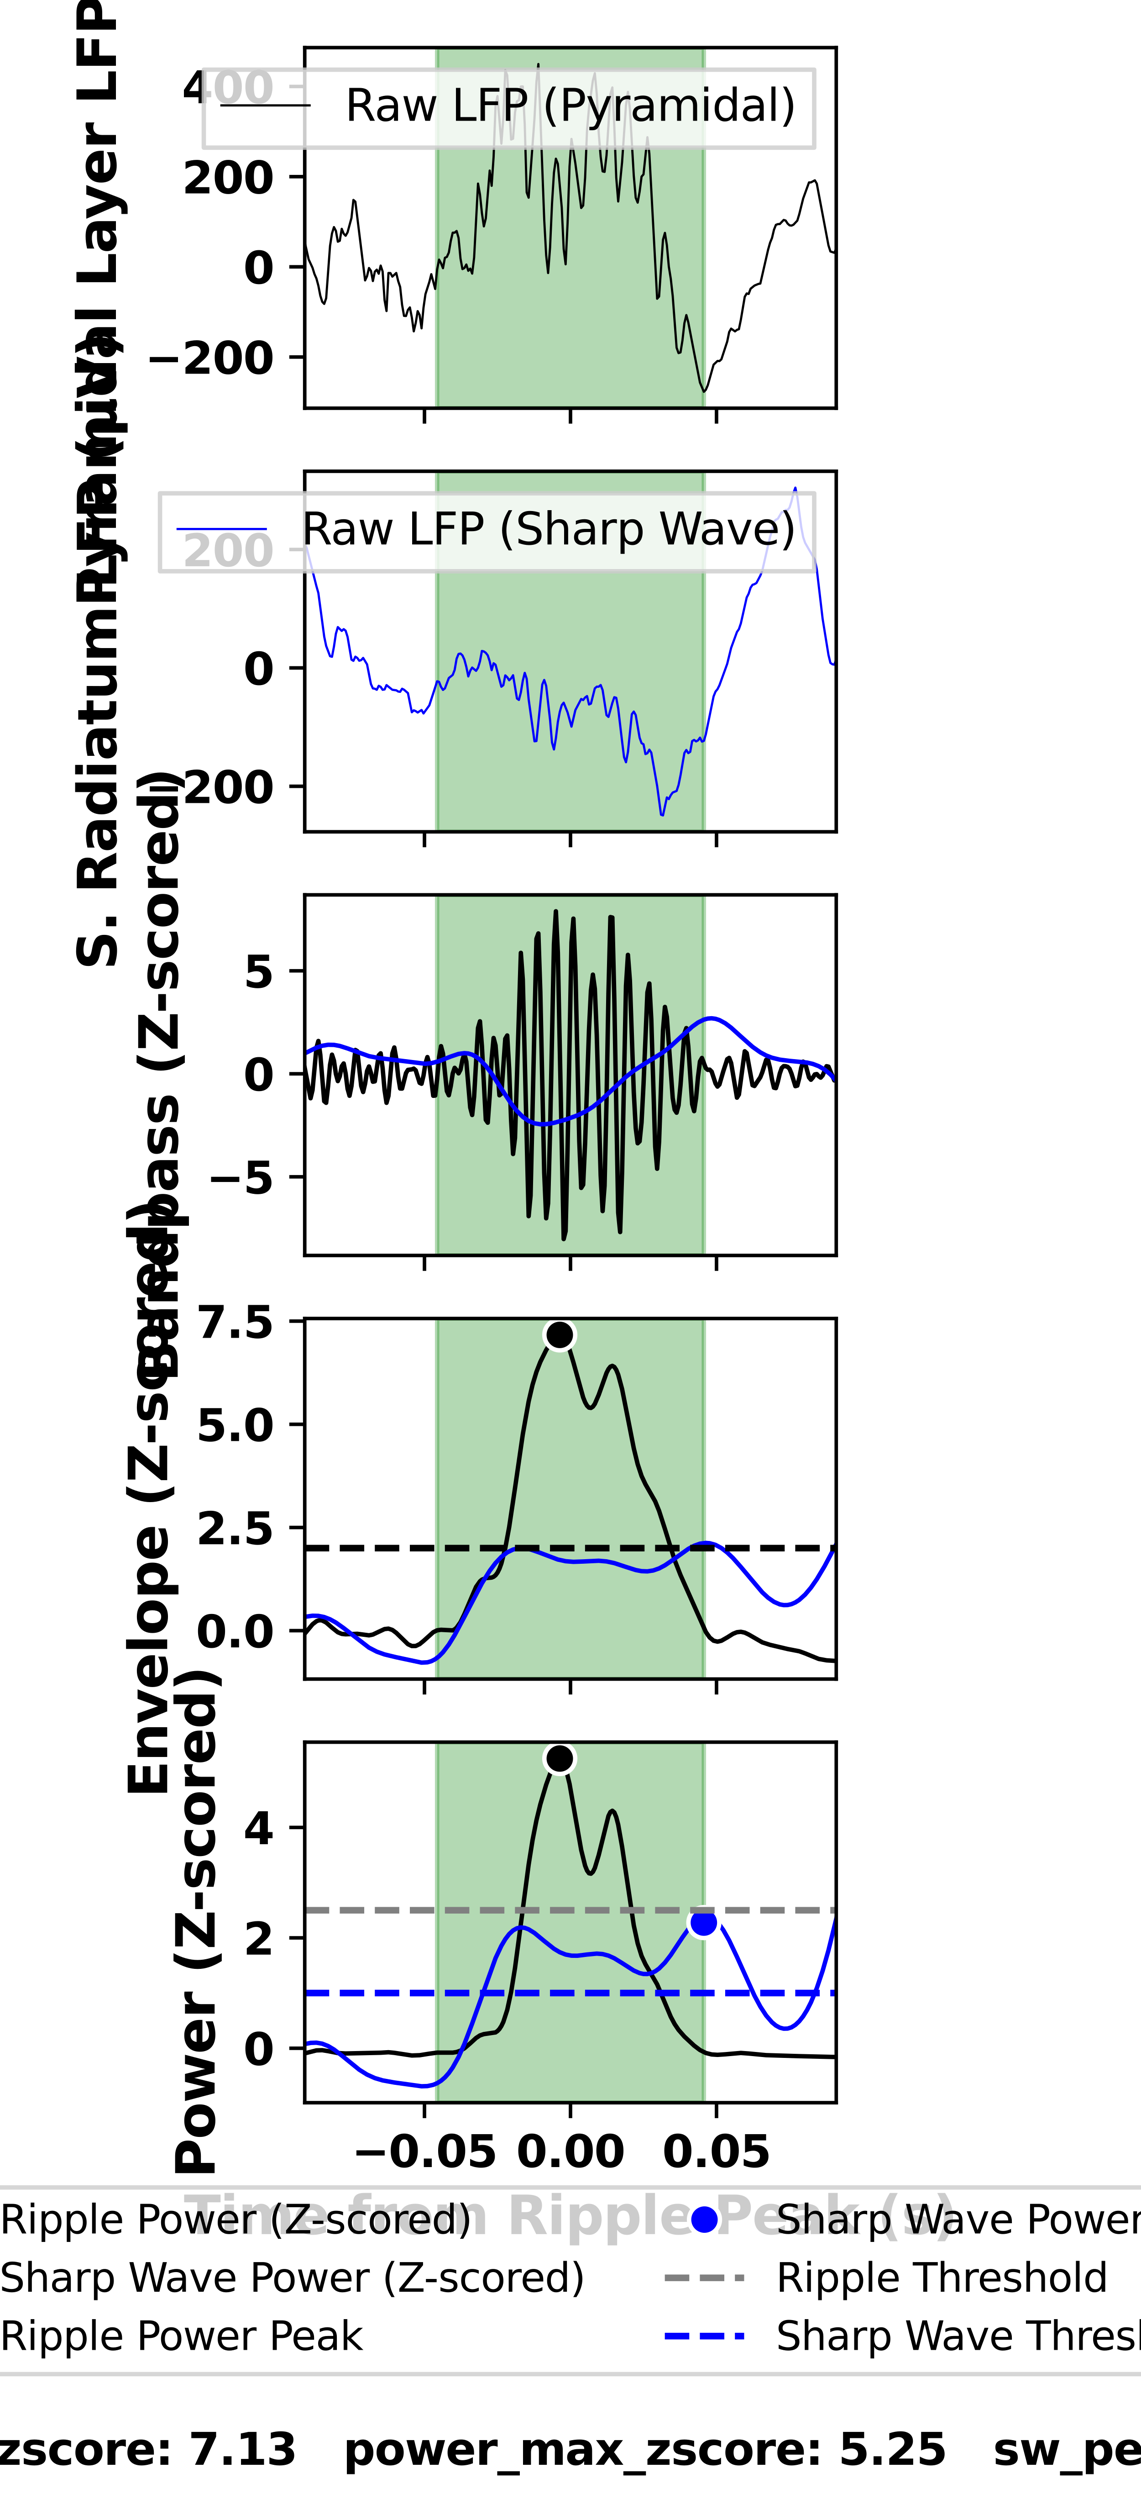 <?xml version="1.0" encoding="utf-8" standalone="no"?>
<!DOCTYPE svg PUBLIC "-//W3C//DTD SVG 1.1//EN"
  "http://www.w3.org/Graphics/SVG/1.1/DTD/svg11.dtd">
<svg xmlns:xlink="http://www.w3.org/1999/xlink" width="258.898pt" height="566.929pt" viewBox="0 0 258.898 566.929" xmlns="http://www.w3.org/2000/svg" version="1.1">
 <defs>
  <style type="text/css">*{stroke-linejoin: round; stroke-linecap: butt}</style>
 </defs>
 <g id="figure_1">
  <g id="patch_1">
   <path d="M 0 566.929 
L 258.898 566.929 
L 258.898 0 
L 0 0 
z
" style="fill: #ffffff"/>
  </g>
  <g id="axes_1">
   <g id="patch_2">
    <path d="M 69.147 92.559 
L 189.75 92.559 
L 189.75 10.8 
L 69.147 10.8 
z
" style="fill: #ffffff"/>
   </g>
   <g id="patch_3">
    <path d="M 99.188 92.559 
L 159.71 92.559 
L 159.71 10.8 
L 99.188 10.8 
z
" clip-path="url(#pa7206125d1)" style="fill: #008000; opacity: 0.3; stroke: #008000; stroke-linejoin: miter"/>
   </g>
   <g id="matplotlib.axis_1">
    <g id="xtick_1">
     <g id="line2d_1">
      <defs>
       <path id="m203018a187" d="M 0 0 
L 0 3.5 
" style="stroke: #000000; stroke-width: 0.8"/>
      </defs>
      <g>
       <use xlink:href="#m203018a187" x="96.316" y="92.559" style="stroke: #000000; stroke-width: 0.8"/>
      </g>
     </g>
    </g>
    <g id="xtick_2">
     <g id="line2d_2">
      <g>
       <use xlink:href="#m203018a187" x="129.449" y="92.559" style="stroke: #000000; stroke-width: 0.8"/>
      </g>
     </g>
    </g>
    <g id="xtick_3">
     <g id="line2d_3">
      <g>
       <use xlink:href="#m203018a187" x="162.582" y="92.559" style="stroke: #000000; stroke-width: 0.8"/>
      </g>
     </g>
    </g>
   </g>
   <g id="matplotlib.axis_2">
    <g id="ytick_1">
     <g id="line2d_4">
      <defs>
       <path id="m4c09a1bf88" d="M 0 0 
L -3.5 0 
" style="stroke: #000000; stroke-width: 0.8"/>
      </defs>
      <g>
       <use xlink:href="#m4c09a1bf88" x="69.147" y="80.953" style="stroke: #000000; stroke-width: 0.8"/>
      </g>
     </g>
     <g id="text_1">
      <!-- −200 -->
      <g transform="translate(32.894 84.752) scale(0.1 -0.1)">
       <defs>
        <path id="DejaVuSans-Bold-2212" d="M 678 2375 
L 4684 2375 
L 4684 1638 
L 678 1638 
L 678 2375 
z
" transform="scale(0.016)"/>
        <path id="DejaVuSans-Bold-32" d="M 1844 884 
L 3897 884 
L 3897 0 
L 506 0 
L 506 884 
L 2209 2388 
Q 2438 2594 2547 2791 
Q 2656 2988 2656 3200 
Q 2656 3528 2436 3728 
Q 2216 3928 1850 3928 
Q 1569 3928 1234 3808 
Q 900 3688 519 3450 
L 519 4475 
Q 925 4609 1322 4679 
Q 1719 4750 2100 4750 
Q 2938 4750 3402 4381 
Q 3866 4013 3866 3353 
Q 3866 2972 3669 2642 
Q 3472 2313 2841 1759 
L 1844 884 
z
" transform="scale(0.016)"/>
        <path id="DejaVuSans-Bold-30" d="M 2944 2338 
Q 2944 3213 2780 3570 
Q 2616 3928 2228 3928 
Q 1841 3928 1675 3570 
Q 1509 3213 1509 2338 
Q 1509 1453 1675 1090 
Q 1841 728 2228 728 
Q 2613 728 2778 1090 
Q 2944 1453 2944 2338 
z
M 4147 2328 
Q 4147 1169 3647 539 
Q 3147 -91 2228 -91 
Q 1306 -91 806 539 
Q 306 1169 306 2328 
Q 306 3491 806 4120 
Q 1306 4750 2228 4750 
Q 3147 4750 3647 4120 
Q 4147 3491 4147 2328 
z
" transform="scale(0.016)"/>
       </defs>
       <use xlink:href="#DejaVuSans-Bold-2212"/>
       <use xlink:href="#DejaVuSans-Bold-32" transform="translate(83.789 0)"/>
       <use xlink:href="#DejaVuSans-Bold-30" transform="translate(153.369 0)"/>
       <use xlink:href="#DejaVuSans-Bold-30" transform="translate(222.949 0)"/>
      </g>
     </g>
    </g>
    <g id="ytick_2">
     <g id="line2d_5">
      <g>
       <use xlink:href="#m4c09a1bf88" x="69.147" y="60.505" style="stroke: #000000; stroke-width: 0.8"/>
      </g>
     </g>
     <g id="text_2">
      <!-- 0 -->
      <g transform="translate(55.189 64.304) scale(0.1 -0.1)">
       <use xlink:href="#DejaVuSans-Bold-30"/>
      </g>
     </g>
    </g>
    <g id="ytick_3">
     <g id="line2d_6">
      <g>
       <use xlink:href="#m4c09a1bf88" x="69.147" y="40.057" style="stroke: #000000; stroke-width: 0.8"/>
      </g>
     </g>
     <g id="text_3">
      <!-- 200 -->
      <g transform="translate(41.274 43.856) scale(0.1 -0.1)">
       <use xlink:href="#DejaVuSans-Bold-32"/>
       <use xlink:href="#DejaVuSans-Bold-30" transform="translate(69.58 0)"/>
       <use xlink:href="#DejaVuSans-Bold-30" transform="translate(139.16 0)"/>
      </g>
     </g>
    </g>
    <g id="ytick_4">
     <g id="line2d_7">
      <g>
       <use xlink:href="#m4c09a1bf88" x="69.147" y="19.609" style="stroke: #000000; stroke-width: 0.8"/>
      </g>
     </g>
     <g id="text_4">
      <!-- 400 -->
      <g transform="translate(41.274 23.408) scale(0.1 -0.1)">
       <defs>
        <path id="DejaVuSans-Bold-34" d="M 2356 3675 
L 1038 1722 
L 2356 1722 
L 2356 3675 
z
M 2156 4666 
L 3494 4666 
L 3494 1722 
L 4159 1722 
L 4159 850 
L 3494 850 
L 3494 0 
L 2356 0 
L 2356 850 
L 288 850 
L 288 1881 
L 2156 4666 
z
" transform="scale(0.016)"/>
       </defs>
       <use xlink:href="#DejaVuSans-Bold-34"/>
       <use xlink:href="#DejaVuSans-Bold-30" transform="translate(69.58 0)"/>
       <use xlink:href="#DejaVuSans-Bold-30" transform="translate(139.16 0)"/>
      </g>
     </g>
    </g>
    <g id="text_5">
     <!-- Pyramidal Layer LFP (μV) -->
     <g transform="translate(26.305 137.571) rotate(-90) scale(0.12 -0.12)">
      <defs>
       <path id="DejaVuSans-Bold-50" d="M 588 4666 
L 2584 4666 
Q 3475 4666 3951 4270 
Q 4428 3875 4428 3144 
Q 4428 2409 3951 2014 
Q 3475 1619 2584 1619 
L 1791 1619 
L 1791 0 
L 588 0 
L 588 4666 
z
M 1791 3794 
L 1791 2491 
L 2456 2491 
Q 2806 2491 2997 2661 
Q 3188 2831 3188 3144 
Q 3188 3456 2997 3625 
Q 2806 3794 2456 3794 
L 1791 3794 
z
" transform="scale(0.016)"/>
       <path id="DejaVuSans-Bold-79" d="M 78 3500 
L 1197 3500 
L 2138 1125 
L 2938 3500 
L 4056 3500 
L 2584 -331 
Q 2363 -916 2067 -1148 
Q 1772 -1381 1288 -1381 
L 641 -1381 
L 641 -647 
L 991 -647 
Q 1275 -647 1404 -556 
Q 1534 -466 1606 -231 
L 1638 -134 
L 78 3500 
z
" transform="scale(0.016)"/>
       <path id="DejaVuSans-Bold-72" d="M 3138 2547 
Q 2991 2616 2845 2648 
Q 2700 2681 2553 2681 
Q 2122 2681 1889 2404 
Q 1656 2128 1656 1613 
L 1656 0 
L 538 0 
L 538 3500 
L 1656 3500 
L 1656 2925 
Q 1872 3269 2151 3426 
Q 2431 3584 2822 3584 
Q 2878 3584 2943 3579 
Q 3009 3575 3134 3559 
L 3138 2547 
z
" transform="scale(0.016)"/>
       <path id="DejaVuSans-Bold-61" d="M 2106 1575 
Q 1756 1575 1579 1456 
Q 1403 1338 1403 1106 
Q 1403 894 1545 773 
Q 1688 653 1941 653 
Q 2256 653 2472 879 
Q 2688 1106 2688 1447 
L 2688 1575 
L 2106 1575 
z
M 3816 1997 
L 3816 0 
L 2688 0 
L 2688 519 
Q 2463 200 2181 54 
Q 1900 -91 1497 -91 
Q 953 -91 614 226 
Q 275 544 275 1050 
Q 275 1666 698 1953 
Q 1122 2241 2028 2241 
L 2688 2241 
L 2688 2328 
Q 2688 2594 2478 2717 
Q 2269 2841 1825 2841 
Q 1466 2841 1156 2769 
Q 847 2697 581 2553 
L 581 3406 
Q 941 3494 1303 3539 
Q 1666 3584 2028 3584 
Q 2975 3584 3395 3211 
Q 3816 2838 3816 1997 
z
" transform="scale(0.016)"/>
       <path id="DejaVuSans-Bold-6d" d="M 3781 2919 
Q 3994 3244 4286 3414 
Q 4578 3584 4928 3584 
Q 5531 3584 5847 3212 
Q 6163 2841 6163 2131 
L 6163 0 
L 5038 0 
L 5038 1825 
Q 5041 1866 5042 1909 
Q 5044 1953 5044 2034 
Q 5044 2406 4934 2573 
Q 4825 2741 4581 2741 
Q 4263 2741 4089 2478 
Q 3916 2216 3909 1719 
L 3909 0 
L 2784 0 
L 2784 1825 
Q 2784 2406 2684 2573 
Q 2584 2741 2328 2741 
Q 2006 2741 1831 2477 
Q 1656 2213 1656 1722 
L 1656 0 
L 531 0 
L 531 3500 
L 1656 3500 
L 1656 2988 
Q 1863 3284 2130 3434 
Q 2397 3584 2719 3584 
Q 3081 3584 3359 3409 
Q 3638 3234 3781 2919 
z
" transform="scale(0.016)"/>
       <path id="DejaVuSans-Bold-69" d="M 538 3500 
L 1656 3500 
L 1656 0 
L 538 0 
L 538 3500 
z
M 538 4863 
L 1656 4863 
L 1656 3950 
L 538 3950 
L 538 4863 
z
" transform="scale(0.016)"/>
       <path id="DejaVuSans-Bold-64" d="M 2919 2988 
L 2919 4863 
L 4044 4863 
L 4044 0 
L 2919 0 
L 2919 506 
Q 2688 197 2409 53 
Q 2131 -91 1766 -91 
Q 1119 -91 703 423 
Q 288 938 288 1747 
Q 288 2556 703 3070 
Q 1119 3584 1766 3584 
Q 2128 3584 2408 3439 
Q 2688 3294 2919 2988 
z
M 2181 722 
Q 2541 722 2730 984 
Q 2919 1247 2919 1747 
Q 2919 2247 2730 2509 
Q 2541 2772 2181 2772 
Q 1825 2772 1636 2509 
Q 1447 2247 1447 1747 
Q 1447 1247 1636 984 
Q 1825 722 2181 722 
z
" transform="scale(0.016)"/>
       <path id="DejaVuSans-Bold-6c" d="M 538 4863 
L 1656 4863 
L 1656 0 
L 538 0 
L 538 4863 
z
" transform="scale(0.016)"/>
       <path id="DejaVuSans-Bold-20" transform="scale(0.016)"/>
       <path id="DejaVuSans-Bold-4c" d="M 588 4666 
L 1791 4666 
L 1791 909 
L 3903 909 
L 3903 0 
L 588 0 
L 588 4666 
z
" transform="scale(0.016)"/>
       <path id="DejaVuSans-Bold-65" d="M 4031 1759 
L 4031 1441 
L 1416 1441 
Q 1456 1047 1700 850 
Q 1944 653 2381 653 
Q 2734 653 3104 758 
Q 3475 863 3866 1075 
L 3866 213 
Q 3469 63 3072 -14 
Q 2675 -91 2278 -91 
Q 1328 -91 801 392 
Q 275 875 275 1747 
Q 275 2603 792 3093 
Q 1309 3584 2216 3584 
Q 3041 3584 3536 3087 
Q 4031 2591 4031 1759 
z
M 2881 2131 
Q 2881 2450 2695 2645 
Q 2509 2841 2209 2841 
Q 1884 2841 1681 2658 
Q 1478 2475 1428 2131 
L 2881 2131 
z
" transform="scale(0.016)"/>
       <path id="DejaVuSans-Bold-46" d="M 588 4666 
L 3834 4666 
L 3834 3756 
L 1791 3756 
L 1791 2888 
L 3713 2888 
L 3713 1978 
L 1791 1978 
L 1791 0 
L 588 0 
L 588 4666 
z
" transform="scale(0.016)"/>
       <path id="DejaVuSans-Bold-28" d="M 2413 -844 
L 1484 -844 
Q 1006 -72 778 623 
Q 550 1319 550 2003 
Q 550 2688 779 3389 
Q 1009 4091 1484 4856 
L 2413 4856 
Q 2013 4116 1813 3408 
Q 1613 2700 1613 2009 
Q 1613 1319 1811 609 
Q 2009 -100 2413 -844 
z
" transform="scale(0.016)"/>
       <path id="DejaVuSans-Bold-3bc" d="M 544 -1338 
L 544 3500 
L 1672 3500 
L 1672 1466 
Q 1672 1103 1828 926 
Q 1984 750 2303 750 
Q 2625 750 2781 926 
Q 2938 1103 2938 1466 
L 2938 3500 
L 4063 3500 
L 4063 1159 
Q 4063 938 4114 850 
Q 4166 763 4288 763 
Q 4344 763 4395 778 
Q 4447 794 4506 831 
L 4506 50 
Q 4341 -22 4195 -56 
Q 4050 -91 3909 -91 
Q 3631 -91 3454 26 
Q 3278 144 3169 403 
Q 3022 156 2811 32 
Q 2600 -91 2322 -91 
Q 2091 -91 1928 -17 
Q 1766 56 1672 206 
L 1672 -1338 
L 544 -1338 
z
" transform="scale(0.016)"/>
       <path id="DejaVuSans-Bold-56" d="M 31 4666 
L 1241 4666 
L 2478 1222 
L 3713 4666 
L 4922 4666 
L 3194 0 
L 1759 0 
L 31 4666 
z
" transform="scale(0.016)"/>
       <path id="DejaVuSans-Bold-29" d="M 513 -844 
Q 913 -100 1113 609 
Q 1313 1319 1313 2009 
Q 1313 2700 1113 3408 
Q 913 4116 513 4856 
L 1441 4856 
Q 1916 4091 2145 3389 
Q 2375 2688 2375 2003 
Q 2375 1319 2147 623 
Q 1919 -72 1441 -844 
L 513 -844 
z
" transform="scale(0.016)"/>
      </defs>
      <use xlink:href="#DejaVuSans-Bold-50"/>
      <use xlink:href="#DejaVuSans-Bold-79" transform="translate(75.166 0)"/>
      <use xlink:href="#DejaVuSans-Bold-72" transform="translate(140.352 0)"/>
      <use xlink:href="#DejaVuSans-Bold-61" transform="translate(189.668 0)"/>
      <use xlink:href="#DejaVuSans-Bold-6d" transform="translate(257.148 0)"/>
      <use xlink:href="#DejaVuSans-Bold-69" transform="translate(361.348 0)"/>
      <use xlink:href="#DejaVuSans-Bold-64" transform="translate(395.625 0)"/>
      <use xlink:href="#DejaVuSans-Bold-61" transform="translate(467.207 0)"/>
      <use xlink:href="#DejaVuSans-Bold-6c" transform="translate(534.688 0)"/>
      <use xlink:href="#DejaVuSans-Bold-20" transform="translate(568.965 0)"/>
      <use xlink:href="#DejaVuSans-Bold-4c" transform="translate(603.779 0)"/>
      <use xlink:href="#DejaVuSans-Bold-61" transform="translate(667.5 0)"/>
      <use xlink:href="#DejaVuSans-Bold-79" transform="translate(731.855 0)"/>
      <use xlink:href="#DejaVuSans-Bold-65" transform="translate(797.041 0)"/>
      <use xlink:href="#DejaVuSans-Bold-72" transform="translate(864.863 0)"/>
      <use xlink:href="#DejaVuSans-Bold-20" transform="translate(914.18 0)"/>
      <use xlink:href="#DejaVuSans-Bold-4c" transform="translate(948.994 0)"/>
      <use xlink:href="#DejaVuSans-Bold-46" transform="translate(1012.715 0)"/>
      <use xlink:href="#DejaVuSans-Bold-50" transform="translate(1081.025 0)"/>
      <use xlink:href="#DejaVuSans-Bold-20" transform="translate(1154.316 0)"/>
      <use xlink:href="#DejaVuSans-Bold-28" transform="translate(1189.131 0)"/>
      <use xlink:href="#DejaVuSans-Bold-3bc" transform="translate(1234.834 0)"/>
      <use xlink:href="#DejaVuSans-Bold-56" transform="translate(1308.418 0)"/>
      <use xlink:href="#DejaVuSans-Bold-29" transform="translate(1385.811 0)"/>
     </g>
    </g>
   </g>
   <g id="line2d_8">
    <path d="M 69.147 54.852 
L 70.031 58.811 
L 70.914 60.723 
L 71.356 62.142 
L 71.798 63.146 
L 72.24 64.79 
L 72.681 67.053 
L 73.123 68.439 
L 73.565 68.909 
L 74.007 67.622 
L 74.89 55.731 
L 75.332 52.922 
L 75.774 51.496 
L 76.215 52.339 
L 76.657 54.805 
L 77.099 54.595 
L 77.541 51.887 
L 77.983 52.978 
L 78.424 53.461 
L 78.866 52.678 
L 79.75 49.422 
L 80.191 45.335 
L 80.633 45.741 
L 82.842 63.583 
L 83.284 62.619 
L 83.726 60.77 
L 84.167 61.4 
L 84.609 63.727 
L 85.051 61.605 
L 85.493 61.148 
L 85.934 62.066 
L 86.376 60.221 
L 86.818 61.546 
L 87.26 68.08 
L 87.702 70.53 
L 88.143 61.899 
L 88.585 61.916 
L 89.027 62.728 
L 89.91 61.893 
L 90.352 63.743 
L 90.794 65.072 
L 91.236 69.131 
L 91.677 71.626 
L 92.119 71.658 
L 92.561 70.274 
L 93.003 69.708 
L 93.445 71.976 
L 93.886 75.133 
L 94.328 73.247 
L 94.77 70.55 
L 95.212 71.417 
L 95.653 74.45 
L 96.095 69.774 
L 96.537 66.694 
L 97.42 63.928 
L 97.862 62.173 
L 98.746 65.519 
L 99.188 61.064 
L 99.629 58.867 
L 100.071 59.704 
L 100.513 60.815 
L 100.955 58.454 
L 101.396 58.254 
L 101.838 57.27 
L 102.28 54.657 
L 102.722 52.764 
L 103.163 52.753 
L 103.605 52.377 
L 104.047 53.939 
L 104.489 58.62 
L 104.931 61.02 
L 105.372 60.782 
L 105.814 59.981 
L 106.256 61.404 
L 106.698 60.905 
L 107.139 62.039 
L 107.581 58.419 
L 108.465 41.628 
L 108.906 44.072 
L 109.348 48.325 
L 109.79 51.335 
L 110.232 49.528 
L 111.115 38.674 
L 111.557 42.134 
L 111.999 35.588 
L 112.441 23.963 
L 112.882 21.791 
L 113.766 32.581 
L 114.208 26.775 
L 114.65 15.918 
L 115.091 17.074 
L 115.975 31.645 
L 116.417 31.449 
L 116.858 25.513 
L 117.3 22.979 
L 117.742 22.704 
L 118.184 19.608 
L 118.625 19.601 
L 119.067 28.244 
L 119.509 43.632 
L 119.951 44.828 
L 120.834 32.916 
L 121.276 26.863 
L 121.718 18.558 
L 122.16 14.516 
L 123.485 49.804 
L 123.927 57.873 
L 124.368 61.906 
L 124.81 56.164 
L 125.252 46.212 
L 125.694 39.137 
L 126.136 35.987 
L 126.577 37.14 
L 127.461 47.023 
L 127.903 56.477 
L 128.344 59.926 
L 128.786 50.628 
L 129.228 37.741 
L 129.67 31.503 
L 130.553 37.053 
L 131.879 47.163 
L 132.32 46.604 
L 132.762 40.34 
L 133.204 29.466 
L 133.646 24.485 
L 134.529 18.237 
L 134.971 16.6 
L 135.413 21.409 
L 135.854 30.139 
L 136.296 35.562 
L 136.738 38.858 
L 137.18 38.977 
L 137.622 35.243 
L 138.505 21.343 
L 138.947 19.834 
L 139.389 28.683 
L 139.83 40.297 
L 140.272 45.684 
L 141.156 36.761 
L 142.039 23.828 
L 142.481 20.842 
L 142.923 24.695 
L 143.806 39.82 
L 144.248 44.847 
L 144.69 45.945 
L 145.132 43.484 
L 145.573 40.047 
L 146.015 39.538 
L 146.899 31.115 
L 147.341 34.861 
L 149.108 67.734 
L 149.549 67.237 
L 150.433 54.352 
L 150.875 52.81 
L 151.316 55.589 
L 151.758 60.457 
L 152.2 63.184 
L 152.642 67.112 
L 153.525 78.856 
L 153.967 80.067 
L 154.409 79.909 
L 154.851 77.193 
L 155.292 73.275 
L 155.734 71.444 
L 156.176 73.087 
L 157.501 79.975 
L 158.827 86.758 
L 159.71 88.842 
L 160.152 88.39 
L 160.594 87.376 
L 161.919 82.69 
L 162.802 81.846 
L 163.244 81.878 
L 163.686 81.476 
L 165.011 77.44 
L 165.453 75.284 
L 165.895 74.515 
L 166.778 75.143 
L 167.22 74.794 
L 167.662 74.644 
L 168.104 72.493 
L 168.987 67.298 
L 169.429 66.543 
L 169.871 66.652 
L 170.313 65.472 
L 171.196 64.755 
L 172.08 64.38 
L 172.521 64.299 
L 174.289 56.601 
L 174.73 55.049 
L 175.172 53.957 
L 175.614 52.104 
L 176.056 50.989 
L 176.497 50.816 
L 176.939 50.804 
L 177.823 49.873 
L 178.264 50.006 
L 178.706 50.688 
L 179.148 51.096 
L 179.59 51.157 
L 180.032 50.962 
L 180.915 50.024 
L 181.357 48.565 
L 182.24 45.024 
L 183.566 41.362 
L 184.007 41.361 
L 184.891 40.886 
L 185.333 41.635 
L 187.983 55.648 
L 188.425 57.02 
L 189.309 57.318 
L 189.75 56.379 
L 189.75 56.379 
" clip-path="url(#pa7206125d1)" style="fill: none; stroke: #000000; stroke-width: 0.5; stroke-linecap: square"/>
   </g>
   <g id="patch_4">
    <path d="M 69.147 92.559 
L 69.147 10.8 
" style="fill: none; stroke: #000000; stroke-width: 0.8; stroke-linejoin: miter; stroke-linecap: square"/>
   </g>
   <g id="patch_5">
    <path d="M 189.75 92.559 
L 189.75 10.8 
" style="fill: none; stroke: #000000; stroke-width: 0.8; stroke-linejoin: miter; stroke-linecap: square"/>
   </g>
   <g id="patch_6">
    <path d="M 69.147 92.559 
L 189.75 92.559 
" style="fill: none; stroke: #000000; stroke-width: 0.8; stroke-linejoin: miter; stroke-linecap: square"/>
   </g>
   <g id="patch_7">
    <path d="M 69.147 10.8 
L 189.75 10.8 
" style="fill: none; stroke: #000000; stroke-width: 0.8; stroke-linejoin: miter; stroke-linecap: square"/>
   </g>
   <g id="legend_1">
    <g id="patch_8">
     <path d="M 46.247 33.478 
L 184.75 33.478 
L 184.75 15.8 
L 46.247 15.8 
z
" style="fill: #ffffff; opacity: 0.8; stroke: #cccccc; stroke-linejoin: miter"/>
    </g>
    <g id="line2d_9">
     <path d="M 50.247 23.898 
L 60.247 23.898 
L 70.247 23.898 
" style="fill: none; stroke: #000000; stroke-width: 0.5; stroke-linecap: square"/>
    </g>
    <g id="text_6">
     <!-- Raw LFP (Pyramidal) -->
     <g transform="translate(78.247 27.398) scale(0.1 -0.1)">
      <defs>
       <path id="DejaVuSans-52" d="M 2841 2188 
Q 3044 2119 3236 1894 
Q 3428 1669 3622 1275 
L 4263 0 
L 3584 0 
L 2988 1197 
Q 2756 1666 2539 1819 
Q 2322 1972 1947 1972 
L 1259 1972 
L 1259 0 
L 628 0 
L 628 4666 
L 2053 4666 
Q 2853 4666 3247 4331 
Q 3641 3997 3641 3322 
Q 3641 2881 3436 2590 
Q 3231 2300 2841 2188 
z
M 1259 4147 
L 1259 2491 
L 2053 2491 
Q 2509 2491 2742 2702 
Q 2975 2913 2975 3322 
Q 2975 3731 2742 3939 
Q 2509 4147 2053 4147 
L 1259 4147 
z
" transform="scale(0.016)"/>
       <path id="DejaVuSans-61" d="M 2194 1759 
Q 1497 1759 1228 1600 
Q 959 1441 959 1056 
Q 959 750 1161 570 
Q 1363 391 1709 391 
Q 2188 391 2477 730 
Q 2766 1069 2766 1631 
L 2766 1759 
L 2194 1759 
z
M 3341 1997 
L 3341 0 
L 2766 0 
L 2766 531 
Q 2569 213 2275 61 
Q 1981 -91 1556 -91 
Q 1019 -91 701 211 
Q 384 513 384 1019 
Q 384 1609 779 1909 
Q 1175 2209 1959 2209 
L 2766 2209 
L 2766 2266 
Q 2766 2663 2505 2880 
Q 2244 3097 1772 3097 
Q 1472 3097 1187 3025 
Q 903 2953 641 2809 
L 641 3341 
Q 956 3463 1253 3523 
Q 1550 3584 1831 3584 
Q 2591 3584 2966 3190 
Q 3341 2797 3341 1997 
z
" transform="scale(0.016)"/>
       <path id="DejaVuSans-77" d="M 269 3500 
L 844 3500 
L 1563 769 
L 2278 3500 
L 2956 3500 
L 3675 769 
L 4391 3500 
L 4966 3500 
L 4050 0 
L 3372 0 
L 2619 2869 
L 1863 0 
L 1184 0 
L 269 3500 
z
" transform="scale(0.016)"/>
       <path id="DejaVuSans-20" transform="scale(0.016)"/>
       <path id="DejaVuSans-4c" d="M 628 4666 
L 1259 4666 
L 1259 531 
L 3531 531 
L 3531 0 
L 628 0 
L 628 4666 
z
" transform="scale(0.016)"/>
       <path id="DejaVuSans-46" d="M 628 4666 
L 3309 4666 
L 3309 4134 
L 1259 4134 
L 1259 2759 
L 3109 2759 
L 3109 2228 
L 1259 2228 
L 1259 0 
L 628 0 
L 628 4666 
z
" transform="scale(0.016)"/>
       <path id="DejaVuSans-50" d="M 1259 4147 
L 1259 2394 
L 2053 2394 
Q 2494 2394 2734 2622 
Q 2975 2850 2975 3272 
Q 2975 3691 2734 3919 
Q 2494 4147 2053 4147 
L 1259 4147 
z
M 628 4666 
L 2053 4666 
Q 2838 4666 3239 4311 
Q 3641 3956 3641 3272 
Q 3641 2581 3239 2228 
Q 2838 1875 2053 1875 
L 1259 1875 
L 1259 0 
L 628 0 
L 628 4666 
z
" transform="scale(0.016)"/>
       <path id="DejaVuSans-28" d="M 1984 4856 
Q 1566 4138 1362 3434 
Q 1159 2731 1159 2009 
Q 1159 1288 1364 580 
Q 1569 -128 1984 -844 
L 1484 -844 
Q 1016 -109 783 600 
Q 550 1309 550 2009 
Q 550 2706 781 3412 
Q 1013 4119 1484 4856 
L 1984 4856 
z
" transform="scale(0.016)"/>
       <path id="DejaVuSans-79" d="M 2059 -325 
Q 1816 -950 1584 -1140 
Q 1353 -1331 966 -1331 
L 506 -1331 
L 506 -850 
L 844 -850 
Q 1081 -850 1212 -737 
Q 1344 -625 1503 -206 
L 1606 56 
L 191 3500 
L 800 3500 
L 1894 763 
L 2988 3500 
L 3597 3500 
L 2059 -325 
z
" transform="scale(0.016)"/>
       <path id="DejaVuSans-72" d="M 2631 2963 
Q 2534 3019 2420 3045 
Q 2306 3072 2169 3072 
Q 1681 3072 1420 2755 
Q 1159 2438 1159 1844 
L 1159 0 
L 581 0 
L 581 3500 
L 1159 3500 
L 1159 2956 
Q 1341 3275 1631 3429 
Q 1922 3584 2338 3584 
Q 2397 3584 2469 3576 
Q 2541 3569 2628 3553 
L 2631 2963 
z
" transform="scale(0.016)"/>
       <path id="DejaVuSans-6d" d="M 3328 2828 
Q 3544 3216 3844 3400 
Q 4144 3584 4550 3584 
Q 5097 3584 5394 3201 
Q 5691 2819 5691 2113 
L 5691 0 
L 5113 0 
L 5113 2094 
Q 5113 2597 4934 2840 
Q 4756 3084 4391 3084 
Q 3944 3084 3684 2787 
Q 3425 2491 3425 1978 
L 3425 0 
L 2847 0 
L 2847 2094 
Q 2847 2600 2669 2842 
Q 2491 3084 2119 3084 
Q 1678 3084 1418 2786 
Q 1159 2488 1159 1978 
L 1159 0 
L 581 0 
L 581 3500 
L 1159 3500 
L 1159 2956 
Q 1356 3278 1631 3431 
Q 1906 3584 2284 3584 
Q 2666 3584 2933 3390 
Q 3200 3197 3328 2828 
z
" transform="scale(0.016)"/>
       <path id="DejaVuSans-69" d="M 603 3500 
L 1178 3500 
L 1178 0 
L 603 0 
L 603 3500 
z
M 603 4863 
L 1178 4863 
L 1178 4134 
L 603 4134 
L 603 4863 
z
" transform="scale(0.016)"/>
       <path id="DejaVuSans-64" d="M 2906 2969 
L 2906 4863 
L 3481 4863 
L 3481 0 
L 2906 0 
L 2906 525 
Q 2725 213 2448 61 
Q 2172 -91 1784 -91 
Q 1150 -91 751 415 
Q 353 922 353 1747 
Q 353 2572 751 3078 
Q 1150 3584 1784 3584 
Q 2172 3584 2448 3432 
Q 2725 3281 2906 2969 
z
M 947 1747 
Q 947 1113 1208 752 
Q 1469 391 1925 391 
Q 2381 391 2643 752 
Q 2906 1113 2906 1747 
Q 2906 2381 2643 2742 
Q 2381 3103 1925 3103 
Q 1469 3103 1208 2742 
Q 947 2381 947 1747 
z
" transform="scale(0.016)"/>
       <path id="DejaVuSans-6c" d="M 603 4863 
L 1178 4863 
L 1178 0 
L 603 0 
L 603 4863 
z
" transform="scale(0.016)"/>
       <path id="DejaVuSans-29" d="M 513 4856 
L 1013 4856 
Q 1481 4119 1714 3412 
Q 1947 2706 1947 2009 
Q 1947 1309 1714 600 
Q 1481 -109 1013 -844 
L 513 -844 
Q 928 -128 1133 580 
Q 1338 1288 1338 2009 
Q 1338 2731 1133 3434 
Q 928 4138 513 4856 
z
" transform="scale(0.016)"/>
      </defs>
      <use xlink:href="#DejaVuSans-52"/>
      <use xlink:href="#DejaVuSans-61" transform="translate(67.232 0)"/>
      <use xlink:href="#DejaVuSans-77" transform="translate(128.512 0)"/>
      <use xlink:href="#DejaVuSans-20" transform="translate(210.299 0)"/>
      <use xlink:href="#DejaVuSans-4c" transform="translate(242.086 0)"/>
      <use xlink:href="#DejaVuSans-46" transform="translate(297.799 0)"/>
      <use xlink:href="#DejaVuSans-50" transform="translate(355.318 0)"/>
      <use xlink:href="#DejaVuSans-20" transform="translate(415.621 0)"/>
      <use xlink:href="#DejaVuSans-28" transform="translate(447.408 0)"/>
      <use xlink:href="#DejaVuSans-50" transform="translate(486.422 0)"/>
      <use xlink:href="#DejaVuSans-79" transform="translate(546.725 0)"/>
      <use xlink:href="#DejaVuSans-72" transform="translate(605.904 0)"/>
      <use xlink:href="#DejaVuSans-61" transform="translate(647.018 0)"/>
      <use xlink:href="#DejaVuSans-6d" transform="translate(708.297 0)"/>
      <use xlink:href="#DejaVuSans-69" transform="translate(805.709 0)"/>
      <use xlink:href="#DejaVuSans-64" transform="translate(833.492 0)"/>
      <use xlink:href="#DejaVuSans-61" transform="translate(896.969 0)"/>
      <use xlink:href="#DejaVuSans-6c" transform="translate(958.248 0)"/>
      <use xlink:href="#DejaVuSans-29" transform="translate(986.031 0)"/>
     </g>
    </g>
   </g>
  </g>
  <g id="axes_2">
   <g id="patch_9">
    <path d="M 69.147 188.617 
L 189.75 188.617 
L 189.75 106.859 
L 69.147 106.859 
z
" style="fill: #ffffff"/>
   </g>
   <g id="patch_10">
    <path d="M 99.188 188.617 
L 159.71 188.617 
L 159.71 106.859 
L 99.188 106.859 
z
" clip-path="url(#pd4f4adef7e)" style="fill: #008000; opacity: 0.3; stroke: #008000; stroke-linejoin: miter"/>
   </g>
   <g id="matplotlib.axis_3">
    <g id="xtick_4">
     <g id="line2d_10">
      <g>
       <use xlink:href="#m203018a187" x="96.316" y="188.617" style="stroke: #000000; stroke-width: 0.8"/>
      </g>
     </g>
    </g>
    <g id="xtick_5">
     <g id="line2d_11">
      <g>
       <use xlink:href="#m203018a187" x="129.449" y="188.617" style="stroke: #000000; stroke-width: 0.8"/>
      </g>
     </g>
    </g>
    <g id="xtick_6">
     <g id="line2d_12">
      <g>
       <use xlink:href="#m203018a187" x="162.582" y="188.617" style="stroke: #000000; stroke-width: 0.8"/>
      </g>
     </g>
    </g>
   </g>
   <g id="matplotlib.axis_4">
    <g id="ytick_5">
     <g id="line2d_13">
      <g>
       <use xlink:href="#m4c09a1bf88" x="69.147" y="178.296" style="stroke: #000000; stroke-width: 0.8"/>
      </g>
     </g>
     <g id="text_7">
      <!-- −200 -->
      <g transform="translate(32.894 182.095) scale(0.1 -0.1)">
       <use xlink:href="#DejaVuSans-Bold-2212"/>
       <use xlink:href="#DejaVuSans-Bold-32" transform="translate(83.789 0)"/>
       <use xlink:href="#DejaVuSans-Bold-30" transform="translate(153.369 0)"/>
       <use xlink:href="#DejaVuSans-Bold-30" transform="translate(222.949 0)"/>
      </g>
     </g>
    </g>
    <g id="ytick_6">
     <g id="line2d_14">
      <g>
       <use xlink:href="#m4c09a1bf88" x="69.147" y="151.449" style="stroke: #000000; stroke-width: 0.8"/>
      </g>
     </g>
     <g id="text_8">
      <!-- 0 -->
      <g transform="translate(55.189 155.248) scale(0.1 -0.1)">
       <use xlink:href="#DejaVuSans-Bold-30"/>
      </g>
     </g>
    </g>
    <g id="ytick_7">
     <g id="line2d_15">
      <g>
       <use xlink:href="#m4c09a1bf88" x="69.147" y="124.602" style="stroke: #000000; stroke-width: 0.8"/>
      </g>
     </g>
     <g id="text_9">
      <!-- 200 -->
      <g transform="translate(41.274 128.401) scale(0.1 -0.1)">
       <use xlink:href="#DejaVuSans-Bold-32"/>
       <use xlink:href="#DejaVuSans-Bold-30" transform="translate(69.58 0)"/>
       <use xlink:href="#DejaVuSans-Bold-30" transform="translate(139.16 0)"/>
      </g>
     </g>
    </g>
    <g id="text_10">
     <!-- S. Radiatum LFP (μV) -->
     <g transform="translate(26.385 219.927) rotate(-90) scale(0.12 -0.12)">
      <defs>
       <path id="DejaVuSans-Bold-53" d="M 3834 4519 
L 3834 3531 
Q 3450 3703 3084 3790 
Q 2719 3878 2394 3878 
Q 1963 3878 1756 3759 
Q 1550 3641 1550 3391 
Q 1550 3203 1689 3098 
Q 1828 2994 2194 2919 
L 2706 2816 
Q 3484 2659 3812 2340 
Q 4141 2022 4141 1434 
Q 4141 663 3683 286 
Q 3225 -91 2284 -91 
Q 1841 -91 1394 -6 
Q 947 78 500 244 
L 500 1259 
Q 947 1022 1364 901 
Q 1781 781 2169 781 
Q 2563 781 2772 912 
Q 2981 1044 2981 1288 
Q 2981 1506 2839 1625 
Q 2697 1744 2272 1838 
L 1806 1941 
Q 1106 2091 782 2419 
Q 459 2747 459 3303 
Q 459 4000 909 4375 
Q 1359 4750 2203 4750 
Q 2588 4750 2994 4692 
Q 3400 4634 3834 4519 
z
" transform="scale(0.016)"/>
       <path id="DejaVuSans-Bold-2e" d="M 653 1209 
L 1778 1209 
L 1778 0 
L 653 0 
L 653 1209 
z
" transform="scale(0.016)"/>
       <path id="DejaVuSans-Bold-52" d="M 2297 2597 
Q 2675 2597 2839 2737 
Q 3003 2878 3003 3200 
Q 3003 3519 2839 3656 
Q 2675 3794 2297 3794 
L 1791 3794 
L 1791 2597 
L 2297 2597 
z
M 1791 1766 
L 1791 0 
L 588 0 
L 588 4666 
L 2425 4666 
Q 3347 4666 3776 4356 
Q 4206 4047 4206 3378 
Q 4206 2916 3982 2619 
Q 3759 2322 3309 2181 
Q 3556 2125 3751 1926 
Q 3947 1728 4147 1325 
L 4800 0 
L 3519 0 
L 2950 1159 
Q 2778 1509 2601 1637 
Q 2425 1766 2131 1766 
L 1791 1766 
z
" transform="scale(0.016)"/>
       <path id="DejaVuSans-Bold-74" d="M 1759 4494 
L 1759 3500 
L 2913 3500 
L 2913 2700 
L 1759 2700 
L 1759 1216 
Q 1759 972 1856 886 
Q 1953 800 2241 800 
L 2816 800 
L 2816 0 
L 1856 0 
Q 1194 0 917 276 
Q 641 553 641 1216 
L 641 2700 
L 84 2700 
L 84 3500 
L 641 3500 
L 641 4494 
L 1759 4494 
z
" transform="scale(0.016)"/>
       <path id="DejaVuSans-Bold-75" d="M 500 1363 
L 500 3500 
L 1625 3500 
L 1625 3150 
Q 1625 2866 1622 2436 
Q 1619 2006 1619 1863 
Q 1619 1441 1641 1255 
Q 1663 1069 1716 984 
Q 1784 875 1895 815 
Q 2006 756 2150 756 
Q 2500 756 2700 1025 
Q 2900 1294 2900 1772 
L 2900 3500 
L 4019 3500 
L 4019 0 
L 2900 0 
L 2900 506 
Q 2647 200 2364 54 
Q 2081 -91 1741 -91 
Q 1134 -91 817 281 
Q 500 653 500 1363 
z
" transform="scale(0.016)"/>
      </defs>
      <use xlink:href="#DejaVuSans-Bold-53"/>
      <use xlink:href="#DejaVuSans-Bold-2e" transform="translate(72.021 0)"/>
      <use xlink:href="#DejaVuSans-Bold-20" transform="translate(110.01 0)"/>
      <use xlink:href="#DejaVuSans-Bold-52" transform="translate(144.824 0)"/>
      <use xlink:href="#DejaVuSans-Bold-61" transform="translate(221.826 0)"/>
      <use xlink:href="#DejaVuSans-Bold-64" transform="translate(289.307 0)"/>
      <use xlink:href="#DejaVuSans-Bold-69" transform="translate(360.889 0)"/>
      <use xlink:href="#DejaVuSans-Bold-61" transform="translate(395.166 0)"/>
      <use xlink:href="#DejaVuSans-Bold-74" transform="translate(462.646 0)"/>
      <use xlink:href="#DejaVuSans-Bold-75" transform="translate(510.449 0)"/>
      <use xlink:href="#DejaVuSans-Bold-6d" transform="translate(581.641 0)"/>
      <use xlink:href="#DejaVuSans-Bold-20" transform="translate(685.84 0)"/>
      <use xlink:href="#DejaVuSans-Bold-4c" transform="translate(720.654 0)"/>
      <use xlink:href="#DejaVuSans-Bold-46" transform="translate(784.375 0)"/>
      <use xlink:href="#DejaVuSans-Bold-50" transform="translate(852.686 0)"/>
      <use xlink:href="#DejaVuSans-Bold-20" transform="translate(925.977 0)"/>
      <use xlink:href="#DejaVuSans-Bold-28" transform="translate(960.791 0)"/>
      <use xlink:href="#DejaVuSans-Bold-3bc" transform="translate(1006.494 0)"/>
      <use xlink:href="#DejaVuSans-Bold-56" transform="translate(1080.078 0)"/>
      <use xlink:href="#DejaVuSans-Bold-29" transform="translate(1157.471 0)"/>
     </g>
    </g>
   </g>
   <g id="line2d_16">
    <path d="M 69.147 123.216 
L 69.589 124.241 
L 71.798 132.92 
L 72.24 134.469 
L 73.565 144.358 
L 74.007 146.466 
L 74.89 148.795 
L 75.332 148.93 
L 75.774 146.635 
L 76.215 143.694 
L 76.657 142.194 
L 77.541 143.063 
L 77.983 142.66 
L 78.424 143.013 
L 78.866 144.418 
L 79.75 149.574 
L 80.191 149.847 
L 80.633 148.898 
L 81.075 149.194 
L 81.517 149.825 
L 81.959 149.674 
L 82.4 149.184 
L 83.284 150.64 
L 84.167 155.107 
L 84.609 156.098 
L 85.051 156.169 
L 85.493 156.409 
L 85.934 155.509 
L 86.376 155.746 
L 86.818 156.413 
L 87.26 156.335 
L 87.702 155.348 
L 89.027 156.41 
L 89.91 156.529 
L 90.352 156.804 
L 90.794 156.87 
L 91.236 156.169 
L 91.677 156.401 
L 92.561 157.156 
L 93.445 161.508 
L 93.886 161.067 
L 94.328 161.248 
L 94.77 161.569 
L 95.653 160.992 
L 96.095 161.778 
L 97.42 159.929 
L 99.188 154.479 
L 99.629 154.621 
L 100.071 155.748 
L 100.513 156.439 
L 100.955 156.089 
L 101.838 153.749 
L 102.722 153.039 
L 103.163 151.909 
L 103.605 149.368 
L 104.047 148.288 
L 104.489 148.194 
L 104.931 148.611 
L 105.372 149.577 
L 105.814 151.218 
L 106.256 153.379 
L 106.698 152.092 
L 107.139 151.37 
L 108.023 152.113 
L 108.465 151.426 
L 108.906 149.963 
L 109.348 147.607 
L 109.79 147.714 
L 110.232 148.033 
L 110.674 148.605 
L 111.115 149.952 
L 111.557 151.955 
L 111.999 150.396 
L 112.441 150.733 
L 113.766 155.717 
L 114.208 155.373 
L 114.65 153.148 
L 115.091 153.559 
L 115.533 154.257 
L 115.975 153.825 
L 116.417 153.115 
L 117.3 158.388 
L 117.742 158.712 
L 118.184 157.002 
L 118.625 154.352 
L 119.067 152.573 
L 119.509 153.909 
L 119.951 158.555 
L 121.276 168.092 
L 121.718 168.034 
L 123.043 155.225 
L 123.485 154.183 
L 123.927 155.515 
L 124.81 163.232 
L 125.252 168.369 
L 125.694 169.939 
L 126.136 167.389 
L 126.577 163.732 
L 127.019 161.409 
L 127.461 159.897 
L 127.903 159.34 
L 128.786 161.543 
L 129.67 164.769 
L 130.553 161.016 
L 131.879 158.492 
L 132.32 158.744 
L 132.762 158.164 
L 133.204 157.837 
L 133.646 159.745 
L 134.087 159.549 
L 134.971 156.091 
L 135.413 155.703 
L 135.854 155.703 
L 136.296 155.329 
L 136.738 156.485 
L 137.622 162.164 
L 138.063 162.565 
L 138.947 159.379 
L 139.389 158.094 
L 139.83 158.235 
L 140.272 160.659 
L 141.156 168.145 
L 141.598 171.675 
L 142.039 172.84 
L 142.481 170.546 
L 143.365 161.95 
L 143.806 161.35 
L 144.248 162.137 
L 145.132 167.286 
L 145.573 168.518 
L 146.015 168.767 
L 146.457 170.992 
L 146.899 170.79 
L 147.341 169.989 
L 147.782 170.664 
L 149.108 178.213 
L 149.991 184.739 
L 150.433 184.901 
L 151.316 180.819 
L 151.758 181.201 
L 152.2 180.314 
L 152.642 179.708 
L 153.525 179.344 
L 153.967 178.003 
L 154.409 175.822 
L 155.292 170.746 
L 155.734 170.058 
L 156.176 170.778 
L 156.618 170.468 
L 157.059 168.036 
L 157.501 167.776 
L 157.943 168.12 
L 158.385 167.886 
L 158.827 167.259 
L 159.268 168.156 
L 159.71 167.993 
L 160.152 166.533 
L 161.919 157.901 
L 162.361 156.81 
L 162.802 156.276 
L 163.244 155.385 
L 164.57 151.744 
L 165.011 150.512 
L 165.895 146.921 
L 167.22 143.298 
L 167.662 142.654 
L 168.104 141.354 
L 169.429 135.479 
L 169.871 134.62 
L 170.313 133.257 
L 170.754 132.605 
L 171.196 132.461 
L 171.638 132.198 
L 172.521 130.52 
L 172.963 129.407 
L 174.73 121.728 
L 175.172 120.378 
L 175.614 118.252 
L 176.056 117.859 
L 176.497 117.624 
L 177.381 116.143 
L 177.823 116.095 
L 178.264 115.637 
L 178.706 115.644 
L 179.148 115.103 
L 179.59 113.698 
L 180.032 111.81 
L 180.473 110.575 
L 180.915 112.691 
L 181.799 119.468 
L 182.24 121.789 
L 182.682 123.088 
L 184.891 126.926 
L 185.333 129.068 
L 186.658 140.324 
L 187.983 148.512 
L 188.425 150.309 
L 188.867 150.625 
L 189.309 150.713 
L 189.75 149.451 
L 189.75 149.451 
" clip-path="url(#pd4f4adef7e)" style="fill: none; stroke: #0000ff; stroke-width: 0.5; stroke-linecap: square"/>
   </g>
   <g id="patch_11">
    <path d="M 69.147 188.617 
L 69.147 106.859 
" style="fill: none; stroke: #000000; stroke-width: 0.8; stroke-linejoin: miter; stroke-linecap: square"/>
   </g>
   <g id="patch_12">
    <path d="M 189.75 188.617 
L 189.75 106.859 
" style="fill: none; stroke: #000000; stroke-width: 0.8; stroke-linejoin: miter; stroke-linecap: square"/>
   </g>
   <g id="patch_13">
    <path d="M 69.147 188.617 
L 189.75 188.617 
" style="fill: none; stroke: #000000; stroke-width: 0.8; stroke-linejoin: miter; stroke-linecap: square"/>
   </g>
   <g id="patch_14">
    <path d="M 69.147 106.859 
L 189.75 106.859 
" style="fill: none; stroke: #000000; stroke-width: 0.8; stroke-linejoin: miter; stroke-linecap: square"/>
   </g>
   <g id="legend_2">
    <g id="patch_15">
     <path d="M 36.307 129.537 
L 184.75 129.537 
L 184.75 111.859 
L 36.307 111.859 
z
" style="fill: #ffffff; opacity: 0.8; stroke: #cccccc; stroke-linejoin: miter"/>
    </g>
    <g id="line2d_17">
     <path d="M 40.307 119.957 
L 50.307 119.957 
L 60.307 119.957 
" style="fill: none; stroke: #0000ff; stroke-width: 0.5; stroke-linecap: square"/>
    </g>
    <g id="text_11">
     <!-- Raw LFP (Sharp Wave) -->
     <g transform="translate(68.307 123.457) scale(0.1 -0.1)">
      <defs>
       <path id="DejaVuSans-53" d="M 3425 4513 
L 3425 3897 
Q 3066 4069 2747 4153 
Q 2428 4238 2131 4238 
Q 1616 4238 1336 4038 
Q 1056 3838 1056 3469 
Q 1056 3159 1242 3001 
Q 1428 2844 1947 2747 
L 2328 2669 
Q 3034 2534 3370 2195 
Q 3706 1856 3706 1288 
Q 3706 609 3251 259 
Q 2797 -91 1919 -91 
Q 1588 -91 1214 -16 
Q 841 59 441 206 
L 441 856 
Q 825 641 1194 531 
Q 1563 422 1919 422 
Q 2459 422 2753 634 
Q 3047 847 3047 1241 
Q 3047 1584 2836 1778 
Q 2625 1972 2144 2069 
L 1759 2144 
Q 1053 2284 737 2584 
Q 422 2884 422 3419 
Q 422 4038 858 4394 
Q 1294 4750 2059 4750 
Q 2388 4750 2728 4690 
Q 3069 4631 3425 4513 
z
" transform="scale(0.016)"/>
       <path id="DejaVuSans-68" d="M 3513 2113 
L 3513 0 
L 2938 0 
L 2938 2094 
Q 2938 2591 2744 2837 
Q 2550 3084 2163 3084 
Q 1697 3084 1428 2787 
Q 1159 2491 1159 1978 
L 1159 0 
L 581 0 
L 581 4863 
L 1159 4863 
L 1159 2956 
Q 1366 3272 1645 3428 
Q 1925 3584 2291 3584 
Q 2894 3584 3203 3211 
Q 3513 2838 3513 2113 
z
" transform="scale(0.016)"/>
       <path id="DejaVuSans-70" d="M 1159 525 
L 1159 -1331 
L 581 -1331 
L 581 3500 
L 1159 3500 
L 1159 2969 
Q 1341 3281 1617 3432 
Q 1894 3584 2278 3584 
Q 2916 3584 3314 3078 
Q 3713 2572 3713 1747 
Q 3713 922 3314 415 
Q 2916 -91 2278 -91 
Q 1894 -91 1617 61 
Q 1341 213 1159 525 
z
M 3116 1747 
Q 3116 2381 2855 2742 
Q 2594 3103 2138 3103 
Q 1681 3103 1420 2742 
Q 1159 2381 1159 1747 
Q 1159 1113 1420 752 
Q 1681 391 2138 391 
Q 2594 391 2855 752 
Q 3116 1113 3116 1747 
z
" transform="scale(0.016)"/>
       <path id="DejaVuSans-57" d="M 213 4666 
L 850 4666 
L 1831 722 
L 2809 4666 
L 3519 4666 
L 4500 722 
L 5478 4666 
L 6119 4666 
L 4947 0 
L 4153 0 
L 3169 4050 
L 2175 0 
L 1381 0 
L 213 4666 
z
" transform="scale(0.016)"/>
       <path id="DejaVuSans-76" d="M 191 3500 
L 800 3500 
L 1894 563 
L 2988 3500 
L 3597 3500 
L 2284 0 
L 1503 0 
L 191 3500 
z
" transform="scale(0.016)"/>
       <path id="DejaVuSans-65" d="M 3597 1894 
L 3597 1613 
L 953 1613 
Q 991 1019 1311 708 
Q 1631 397 2203 397 
Q 2534 397 2845 478 
Q 3156 559 3463 722 
L 3463 178 
Q 3153 47 2828 -22 
Q 2503 -91 2169 -91 
Q 1331 -91 842 396 
Q 353 884 353 1716 
Q 353 2575 817 3079 
Q 1281 3584 2069 3584 
Q 2775 3584 3186 3129 
Q 3597 2675 3597 1894 
z
M 3022 2063 
Q 3016 2534 2758 2815 
Q 2500 3097 2075 3097 
Q 1594 3097 1305 2825 
Q 1016 2553 972 2059 
L 3022 2063 
z
" transform="scale(0.016)"/>
      </defs>
      <use xlink:href="#DejaVuSans-52"/>
      <use xlink:href="#DejaVuSans-61" transform="translate(67.232 0)"/>
      <use xlink:href="#DejaVuSans-77" transform="translate(128.512 0)"/>
      <use xlink:href="#DejaVuSans-20" transform="translate(210.299 0)"/>
      <use xlink:href="#DejaVuSans-4c" transform="translate(242.086 0)"/>
      <use xlink:href="#DejaVuSans-46" transform="translate(297.799 0)"/>
      <use xlink:href="#DejaVuSans-50" transform="translate(355.318 0)"/>
      <use xlink:href="#DejaVuSans-20" transform="translate(415.621 0)"/>
      <use xlink:href="#DejaVuSans-28" transform="translate(447.408 0)"/>
      <use xlink:href="#DejaVuSans-53" transform="translate(486.422 0)"/>
      <use xlink:href="#DejaVuSans-68" transform="translate(549.898 0)"/>
      <use xlink:href="#DejaVuSans-61" transform="translate(613.277 0)"/>
      <use xlink:href="#DejaVuSans-72" transform="translate(674.557 0)"/>
      <use xlink:href="#DejaVuSans-70" transform="translate(715.67 0)"/>
      <use xlink:href="#DejaVuSans-20" transform="translate(779.146 0)"/>
      <use xlink:href="#DejaVuSans-57" transform="translate(810.934 0)"/>
      <use xlink:href="#DejaVuSans-61" transform="translate(903.436 0)"/>
      <use xlink:href="#DejaVuSans-76" transform="translate(964.715 0)"/>
      <use xlink:href="#DejaVuSans-65" transform="translate(1023.895 0)"/>
      <use xlink:href="#DejaVuSans-29" transform="translate(1085.418 0)"/>
     </g>
    </g>
   </g>
  </g>
  <g id="axes_3">
   <g id="patch_16">
    <path d="M 69.147 284.676 
L 189.75 284.676 
L 189.75 202.917 
L 69.147 202.917 
z
" style="fill: #ffffff"/>
   </g>
   <g id="patch_17">
    <path d="M 99.188 284.676 
L 159.71 284.676 
L 159.71 202.917 
L 99.188 202.917 
z
" clip-path="url(#pd2444c3d97)" style="fill: #008000; opacity: 0.3; stroke: #008000; stroke-linejoin: miter"/>
   </g>
   <g id="matplotlib.axis_5">
    <g id="xtick_7">
     <g id="line2d_18">
      <g>
       <use xlink:href="#m203018a187" x="96.316" y="284.676" style="stroke: #000000; stroke-width: 0.8"/>
      </g>
     </g>
    </g>
    <g id="xtick_8">
     <g id="line2d_19">
      <g>
       <use xlink:href="#m203018a187" x="129.449" y="284.676" style="stroke: #000000; stroke-width: 0.8"/>
      </g>
     </g>
    </g>
    <g id="xtick_9">
     <g id="line2d_20">
      <g>
       <use xlink:href="#m203018a187" x="162.582" y="284.676" style="stroke: #000000; stroke-width: 0.8"/>
      </g>
     </g>
    </g>
   </g>
   <g id="matplotlib.axis_6">
    <g id="ytick_8">
     <g id="line2d_21">
      <g>
       <use xlink:href="#m4c09a1bf88" x="69.147" y="266.842" style="stroke: #000000; stroke-width: 0.8"/>
      </g>
     </g>
     <g id="text_12">
      <!-- −5 -->
      <g transform="translate(46.81 270.641) scale(0.1 -0.1)">
       <defs>
        <path id="DejaVuSans-Bold-35" d="M 678 4666 
L 3669 4666 
L 3669 3781 
L 1638 3781 
L 1638 3059 
Q 1775 3097 1914 3117 
Q 2053 3138 2203 3138 
Q 3056 3138 3531 2711 
Q 4006 2284 4006 1522 
Q 4006 766 3489 337 
Q 2972 -91 2053 -91 
Q 1656 -91 1267 -14 
Q 878 63 494 219 
L 494 1166 
Q 875 947 1217 837 
Q 1559 728 1863 728 
Q 2300 728 2551 942 
Q 2803 1156 2803 1522 
Q 2803 1891 2551 2103 
Q 2300 2316 1863 2316 
Q 1603 2316 1309 2248 
Q 1016 2181 678 2041 
L 678 4666 
z
" transform="scale(0.016)"/>
       </defs>
       <use xlink:href="#DejaVuSans-Bold-2212"/>
       <use xlink:href="#DejaVuSans-Bold-35" transform="translate(83.789 0)"/>
      </g>
     </g>
    </g>
    <g id="ytick_9">
     <g id="line2d_22">
      <g>
       <use xlink:href="#m4c09a1bf88" x="69.147" y="243.489" style="stroke: #000000; stroke-width: 0.8"/>
      </g>
     </g>
     <g id="text_13">
      <!-- 0 -->
      <g transform="translate(55.189 247.288) scale(0.1 -0.1)">
       <use xlink:href="#DejaVuSans-Bold-30"/>
      </g>
     </g>
    </g>
    <g id="ytick_10">
     <g id="line2d_23">
      <g>
       <use xlink:href="#m4c09a1bf88" x="69.147" y="220.136" style="stroke: #000000; stroke-width: 0.8"/>
      </g>
     </g>
     <g id="text_14">
      <!-- 5 -->
      <g transform="translate(55.189 223.935) scale(0.1 -0.1)">
       <use xlink:href="#DejaVuSans-Bold-35"/>
      </g>
     </g>
    </g>
    <g id="text_15">
     <!-- Bandpass (Z-scored) -->
     <g transform="translate(40.314 313.353) rotate(-90) scale(0.12 -0.12)">
      <defs>
       <path id="DejaVuSans-Bold-42" d="M 2456 2859 
Q 2741 2859 2887 2984 
Q 3034 3109 3034 3353 
Q 3034 3594 2887 3720 
Q 2741 3847 2456 3847 
L 1791 3847 
L 1791 2859 
L 2456 2859 
z
M 2497 819 
Q 2859 819 3042 972 
Q 3225 1125 3225 1434 
Q 3225 1738 3044 1889 
Q 2863 2041 2497 2041 
L 1791 2041 
L 1791 819 
L 2497 819 
z
M 3616 2497 
Q 4003 2384 4215 2081 
Q 4428 1778 4428 1338 
Q 4428 663 3972 331 
Q 3516 0 2584 0 
L 588 0 
L 588 4666 
L 2394 4666 
Q 3366 4666 3802 4372 
Q 4238 4078 4238 3431 
Q 4238 3091 4078 2852 
Q 3919 2613 3616 2497 
z
" transform="scale(0.016)"/>
       <path id="DejaVuSans-Bold-6e" d="M 4056 2131 
L 4056 0 
L 2931 0 
L 2931 347 
L 2931 1631 
Q 2931 2084 2911 2256 
Q 2891 2428 2841 2509 
Q 2775 2619 2662 2680 
Q 2550 2741 2406 2741 
Q 2056 2741 1856 2470 
Q 1656 2200 1656 1722 
L 1656 0 
L 538 0 
L 538 3500 
L 1656 3500 
L 1656 2988 
Q 1909 3294 2193 3439 
Q 2478 3584 2822 3584 
Q 3428 3584 3742 3212 
Q 4056 2841 4056 2131 
z
" transform="scale(0.016)"/>
       <path id="DejaVuSans-Bold-70" d="M 1656 506 
L 1656 -1331 
L 538 -1331 
L 538 3500 
L 1656 3500 
L 1656 2988 
Q 1888 3294 2169 3439 
Q 2450 3584 2816 3584 
Q 3463 3584 3878 3070 
Q 4294 2556 4294 1747 
Q 4294 938 3878 423 
Q 3463 -91 2816 -91 
Q 2450 -91 2169 54 
Q 1888 200 1656 506 
z
M 2400 2772 
Q 2041 2772 1848 2508 
Q 1656 2244 1656 1747 
Q 1656 1250 1848 986 
Q 2041 722 2400 722 
Q 2759 722 2948 984 
Q 3138 1247 3138 1747 
Q 3138 2247 2948 2509 
Q 2759 2772 2400 2772 
z
" transform="scale(0.016)"/>
       <path id="DejaVuSans-Bold-73" d="M 3272 3391 
L 3272 2541 
Q 2913 2691 2578 2766 
Q 2244 2841 1947 2841 
Q 1628 2841 1473 2761 
Q 1319 2681 1319 2516 
Q 1319 2381 1436 2309 
Q 1553 2238 1856 2203 
L 2053 2175 
Q 2913 2066 3209 1816 
Q 3506 1566 3506 1031 
Q 3506 472 3093 190 
Q 2681 -91 1863 -91 
Q 1516 -91 1145 -36 
Q 775 19 384 128 
L 384 978 
Q 719 816 1070 734 
Q 1422 653 1784 653 
Q 2113 653 2278 743 
Q 2444 834 2444 1013 
Q 2444 1163 2330 1236 
Q 2216 1309 1875 1350 
L 1678 1375 
Q 931 1469 631 1722 
Q 331 1975 331 2491 
Q 331 3047 712 3315 
Q 1094 3584 1881 3584 
Q 2191 3584 2531 3537 
Q 2872 3491 3272 3391 
z
" transform="scale(0.016)"/>
       <path id="DejaVuSans-Bold-5a" d="M 359 4666 
L 4281 4666 
L 4281 3938 
L 1778 909 
L 4353 909 
L 4353 0 
L 288 0 
L 288 728 
L 2791 3756 
L 359 3756 
L 359 4666 
z
" transform="scale(0.016)"/>
       <path id="DejaVuSans-Bold-2d" d="M 347 2297 
L 2309 2297 
L 2309 1388 
L 347 1388 
L 347 2297 
z
" transform="scale(0.016)"/>
       <path id="DejaVuSans-Bold-63" d="M 3366 3391 
L 3366 2478 
Q 3138 2634 2908 2709 
Q 2678 2784 2431 2784 
Q 1963 2784 1702 2511 
Q 1441 2238 1441 1747 
Q 1441 1256 1702 982 
Q 1963 709 2431 709 
Q 2694 709 2930 787 
Q 3166 866 3366 1019 
L 3366 103 
Q 3103 6 2833 -42 
Q 2563 -91 2291 -91 
Q 1344 -91 809 395 
Q 275 881 275 1747 
Q 275 2613 809 3098 
Q 1344 3584 2291 3584 
Q 2566 3584 2833 3536 
Q 3100 3488 3366 3391 
z
" transform="scale(0.016)"/>
       <path id="DejaVuSans-Bold-6f" d="M 2203 2784 
Q 1831 2784 1636 2517 
Q 1441 2250 1441 1747 
Q 1441 1244 1636 976 
Q 1831 709 2203 709 
Q 2569 709 2762 976 
Q 2956 1244 2956 1747 
Q 2956 2250 2762 2517 
Q 2569 2784 2203 2784 
z
M 2203 3584 
Q 3106 3584 3614 3096 
Q 4122 2609 4122 1747 
Q 4122 884 3614 396 
Q 3106 -91 2203 -91 
Q 1297 -91 786 396 
Q 275 884 275 1747 
Q 275 2609 786 3096 
Q 1297 3584 2203 3584 
z
" transform="scale(0.016)"/>
      </defs>
      <use xlink:href="#DejaVuSans-Bold-42"/>
      <use xlink:href="#DejaVuSans-Bold-61" transform="translate(76.221 0)"/>
      <use xlink:href="#DejaVuSans-Bold-6e" transform="translate(143.701 0)"/>
      <use xlink:href="#DejaVuSans-Bold-64" transform="translate(214.893 0)"/>
      <use xlink:href="#DejaVuSans-Bold-70" transform="translate(286.475 0)"/>
      <use xlink:href="#DejaVuSans-Bold-61" transform="translate(358.057 0)"/>
      <use xlink:href="#DejaVuSans-Bold-73" transform="translate(425.537 0)"/>
      <use xlink:href="#DejaVuSans-Bold-73" transform="translate(485.059 0)"/>
      <use xlink:href="#DejaVuSans-Bold-20" transform="translate(544.58 0)"/>
      <use xlink:href="#DejaVuSans-Bold-28" transform="translate(579.395 0)"/>
      <use xlink:href="#DejaVuSans-Bold-5a" transform="translate(625.098 0)"/>
      <use xlink:href="#DejaVuSans-Bold-2d" transform="translate(695.857 0)"/>
      <use xlink:href="#DejaVuSans-Bold-73" transform="translate(737.361 0)"/>
      <use xlink:href="#DejaVuSans-Bold-63" transform="translate(796.883 0)"/>
      <use xlink:href="#DejaVuSans-Bold-6f" transform="translate(856.16 0)"/>
      <use xlink:href="#DejaVuSans-Bold-72" transform="translate(924.861 0)"/>
      <use xlink:href="#DejaVuSans-Bold-65" transform="translate(974.178 0)"/>
      <use xlink:href="#DejaVuSans-Bold-64" transform="translate(1042 0)"/>
      <use xlink:href="#DejaVuSans-Bold-29" transform="translate(1113.582 0)"/>
     </g>
    </g>
   </g>
   <g id="line2d_24">
    <path d="M 69.147 242.164 
L 70.472 249.036 
L 70.914 247.172 
L 71.798 237.595 
L 72.24 236.044 
L 72.681 239.164 
L 73.565 249.711 
L 74.007 250.07 
L 74.448 246.262 
L 74.89 241.44 
L 75.332 239.148 
L 75.774 240.499 
L 76.215 243.517 
L 76.657 245.142 
L 77.099 244.058 
L 77.541 241.793 
L 77.983 241.143 
L 78.424 243.384 
L 78.866 246.89 
L 79.308 248.47 
L 79.75 246.281 
L 80.633 238.081 
L 81.075 238.351 
L 81.959 246.234 
L 82.4 247.618 
L 82.842 245.73 
L 83.284 242.864 
L 83.726 241.826 
L 84.167 243.294 
L 84.609 245.287 
L 85.051 245.198 
L 85.934 239.3 
L 86.376 238.842 
L 86.818 242.185 
L 87.26 247.188 
L 87.702 250.069 
L 88.143 248.509 
L 89.027 238.848 
L 89.469 237.519 
L 89.91 240.049 
L 90.352 244.131 
L 90.794 246.826 
L 91.236 246.839 
L 92.119 243.334 
L 92.561 242.6 
L 93.445 242.486 
L 93.886 242.313 
L 94.328 242.7 
L 95.212 245.532 
L 95.653 245.744 
L 96.095 243.915 
L 96.537 241.119 
L 96.979 239.694 
L 97.42 241.282 
L 98.304 248.471 
L 98.746 248.424 
L 99.188 244.656 
L 99.629 239.731 
L 100.071 237.217 
L 100.513 238.895 
L 101.396 247.413 
L 101.838 248.355 
L 102.28 246.274 
L 102.722 243.442 
L 103.163 242.134 
L 103.605 242.667 
L 104.047 243.39 
L 104.489 242.569 
L 104.931 240.356 
L 105.372 238.957 
L 105.814 240.723 
L 106.698 251.145 
L 107.139 252.827 
L 107.581 248.65 
L 108.465 233.099 
L 108.906 231.581 
L 109.348 237.208 
L 110.232 253.939 
L 110.674 254.572 
L 111.115 248.496 
L 111.557 240.168 
L 111.999 235.366 
L 112.441 237.038 
L 113.324 248.364 
L 113.766 247.99 
L 114.65 235.544 
L 115.091 234.795 
L 115.533 242.327 
L 115.975 254.108 
L 116.417 261.674 
L 116.858 258.043 
L 118.184 216.062 
L 118.625 222.115 
L 119.951 275.767 
L 120.393 271.089 
L 121.718 212.871 
L 122.16 211.66 
L 122.601 224.883 
L 123.485 265.876 
L 123.927 276.25 
L 124.368 272.859 
L 124.81 256.668 
L 125.694 214.088 
L 126.136 206.634 
L 126.577 216.024 
L 127.903 280.96 
L 128.344 279.168 
L 128.786 260.341 
L 129.67 213.68 
L 130.111 208.303 
L 130.553 219.13 
L 131.437 258.749 
L 131.879 269.359 
L 132.32 268.648 
L 132.762 259.224 
L 133.646 233.534 
L 134.087 224.592 
L 134.529 221.003 
L 134.971 224.202 
L 135.413 234.751 
L 136.296 266.579 
L 136.738 274.618 
L 137.18 268.882 
L 137.622 249.681 
L 138.063 225.165 
L 138.505 207.951 
L 138.947 208.056 
L 139.389 226.431 
L 140.272 274.97 
L 140.714 279.37 
L 141.156 265.694 
L 142.039 223.535 
L 142.481 216.517 
L 142.923 222.351 
L 143.806 247.617 
L 144.248 255.799 
L 144.69 259.239 
L 145.132 258.803 
L 145.573 254.497 
L 146.015 245.922 
L 146.899 225.025 
L 147.341 223.009 
L 147.782 231.161 
L 148.666 260.015 
L 149.108 265.018 
L 149.549 258.847 
L 150.433 233.717 
L 150.875 228.327 
L 151.316 230.58 
L 152.642 248.987 
L 153.084 251.63 
L 153.525 252.308 
L 153.967 250.626 
L 154.409 246.108 
L 155.292 234.312 
L 155.734 233.126 
L 156.176 237.236 
L 157.059 250.38 
L 157.501 251.955 
L 157.943 248.991 
L 158.385 244.168 
L 158.827 240.67 
L 159.268 239.898 
L 160.152 242.214 
L 160.594 242.597 
L 161.035 242.546 
L 161.477 242.99 
L 162.361 245.689 
L 162.802 246.387 
L 163.244 245.915 
L 164.128 242.895 
L 165.011 240.173 
L 165.453 239.882 
L 165.895 241.03 
L 167.22 248.898 
L 167.662 248.186 
L 168.987 238.379 
L 169.429 238.789 
L 170.754 246.08 
L 171.196 246.254 
L 172.521 244.266 
L 172.963 243.157 
L 173.847 240.321 
L 174.289 240.414 
L 174.73 242.198 
L 175.172 244.786 
L 175.614 246.641 
L 176.056 246.741 
L 176.497 245.296 
L 176.939 243.425 
L 177.381 242.162 
L 177.823 241.743 
L 178.264 241.768 
L 178.706 241.91 
L 179.148 242.346 
L 179.59 243.439 
L 180.473 246.296 
L 180.915 246.166 
L 181.357 244.457 
L 181.799 242.145 
L 182.24 240.729 
L 182.682 241.06 
L 183.566 244.298 
L 184.007 244.837 
L 184.449 244.321 
L 184.891 243.625 
L 185.333 243.545 
L 185.775 244.04 
L 186.216 244.358 
L 186.658 243.853 
L 187.542 241.764 
L 187.983 241.864 
L 189.309 244.996 
L 189.75 244.693 
L 189.75 244.693 
" clip-path="url(#pd2444c3d97)" style="fill: none; stroke: #000000; stroke-linecap: square"/>
   </g>
   <g id="line2d_25">
    <path d="M 69.147 238.856 
L 71.798 237.564 
L 73.123 237.125 
L 74.448 236.907 
L 75.774 236.931 
L 77.099 237.174 
L 78.866 237.738 
L 83.726 239.488 
L 85.934 239.909 
L 96.537 241.216 
L 97.862 241.078 
L 99.629 240.621 
L 102.28 239.571 
L 104.047 238.98 
L 105.372 238.804 
L 106.256 238.881 
L 107.139 239.146 
L 108.023 239.617 
L 108.906 240.298 
L 110.232 241.691 
L 111.557 243.458 
L 113.766 246.877 
L 115.975 250.238 
L 117.3 251.928 
L 118.625 253.254 
L 119.951 254.179 
L 121.276 254.72 
L 122.601 254.935 
L 123.927 254.907 
L 125.694 254.609 
L 128.344 253.874 
L 130.995 252.923 
L 132.762 252.079 
L 134.529 250.971 
L 136.296 249.566 
L 138.947 247.07 
L 142.039 244.181 
L 143.806 242.791 
L 146.015 241.359 
L 150.433 238.637 
L 152.2 237.238 
L 154.851 234.794 
L 157.059 232.812 
L 158.385 231.858 
L 159.71 231.201 
L 160.594 230.964 
L 161.477 230.902 
L 162.361 231.019 
L 163.244 231.308 
L 164.57 232.031 
L 165.895 233.031 
L 168.104 235.025 
L 170.754 237.372 
L 172.521 238.622 
L 173.847 239.332 
L 175.172 239.843 
L 176.939 240.277 
L 179.148 240.557 
L 183.124 240.943 
L 184.449 241.253 
L 185.775 241.761 
L 187.1 242.531 
L 188.425 243.62 
L 189.75 245.059 
L 189.75 245.059 
" clip-path="url(#pd2444c3d97)" style="fill: none; stroke: #0000ff; stroke-linecap: square"/>
   </g>
   <g id="patch_18">
    <path d="M 69.147 284.676 
L 69.147 202.917 
" style="fill: none; stroke: #000000; stroke-width: 0.8; stroke-linejoin: miter; stroke-linecap: square"/>
   </g>
   <g id="patch_19">
    <path d="M 189.75 284.676 
L 189.75 202.917 
" style="fill: none; stroke: #000000; stroke-width: 0.8; stroke-linejoin: miter; stroke-linecap: square"/>
   </g>
   <g id="patch_20">
    <path d="M 69.147 284.676 
L 189.75 284.676 
" style="fill: none; stroke: #000000; stroke-width: 0.8; stroke-linejoin: miter; stroke-linecap: square"/>
   </g>
   <g id="patch_21">
    <path d="M 69.147 202.917 
L 189.75 202.917 
" style="fill: none; stroke: #000000; stroke-width: 0.8; stroke-linejoin: miter; stroke-linecap: square"/>
   </g>
  </g>
  <g id="axes_4">
   <g id="patch_22">
    <path d="M 69.147 380.735 
L 189.75 380.735 
L 189.75 298.976 
L 69.147 298.976 
z
" style="fill: #ffffff"/>
   </g>
   <g id="patch_23">
    <path d="M 99.188 380.735 
L 159.71 380.735 
L 159.71 298.976 
L 99.188 298.976 
z
" clip-path="url(#p26d1ae77ae)" style="fill: #008000; opacity: 0.3; stroke: #008000; stroke-linejoin: miter"/>
   </g>
   <g id="matplotlib.axis_7">
    <g id="xtick_10">
     <g id="line2d_26">
      <g>
       <use xlink:href="#m203018a187" x="96.316" y="380.735" style="stroke: #000000; stroke-width: 0.8"/>
      </g>
     </g>
    </g>
    <g id="xtick_11">
     <g id="line2d_27">
      <g>
       <use xlink:href="#m203018a187" x="129.449" y="380.735" style="stroke: #000000; stroke-width: 0.8"/>
      </g>
     </g>
    </g>
    <g id="xtick_12">
     <g id="line2d_28">
      <g>
       <use xlink:href="#m203018a187" x="162.582" y="380.735" style="stroke: #000000; stroke-width: 0.8"/>
      </g>
     </g>
    </g>
   </g>
   <g id="matplotlib.axis_8">
    <g id="ytick_11">
     <g id="line2d_29">
      <g>
       <use xlink:href="#m4c09a1bf88" x="69.147" y="369.756" style="stroke: #000000; stroke-width: 0.8"/>
      </g>
     </g>
     <g id="text_16">
      <!-- 0.0 -->
      <g transform="translate(44.433 373.556) scale(0.1 -0.1)">
       <use xlink:href="#DejaVuSans-Bold-30"/>
       <use xlink:href="#DejaVuSans-Bold-2e" transform="translate(69.58 0)"/>
       <use xlink:href="#DejaVuSans-Bold-30" transform="translate(107.568 0)"/>
      </g>
     </g>
    </g>
    <g id="ytick_12">
     <g id="line2d_30">
      <g>
       <use xlink:href="#m4c09a1bf88" x="69.147" y="346.362" style="stroke: #000000; stroke-width: 0.8"/>
      </g>
     </g>
     <g id="text_17">
      <!-- 2.5 -->
      <g transform="translate(44.433 350.161) scale(0.1 -0.1)">
       <use xlink:href="#DejaVuSans-Bold-32"/>
       <use xlink:href="#DejaVuSans-Bold-2e" transform="translate(69.58 0)"/>
       <use xlink:href="#DejaVuSans-Bold-35" transform="translate(107.568 0)"/>
      </g>
     </g>
    </g>
    <g id="ytick_13">
     <g id="line2d_31">
      <g>
       <use xlink:href="#m4c09a1bf88" x="69.147" y="322.967" style="stroke: #000000; stroke-width: 0.8"/>
      </g>
     </g>
     <g id="text_18">
      <!-- 5.0 -->
      <g transform="translate(44.433 326.766) scale(0.1 -0.1)">
       <use xlink:href="#DejaVuSans-Bold-35"/>
       <use xlink:href="#DejaVuSans-Bold-2e" transform="translate(69.58 0)"/>
       <use xlink:href="#DejaVuSans-Bold-30" transform="translate(107.568 0)"/>
      </g>
     </g>
    </g>
    <g id="ytick_14">
     <g id="line2d_32">
      <g>
       <use xlink:href="#m4c09a1bf88" x="69.147" y="299.572" style="stroke: #000000; stroke-width: 0.8"/>
      </g>
     </g>
     <g id="text_19">
      <!-- 7.5 -->
      <g transform="translate(44.433 303.371) scale(0.1 -0.1)">
       <defs>
        <path id="DejaVuSans-Bold-37" d="M 428 4666 
L 3944 4666 
L 3944 3988 
L 2125 0 
L 953 0 
L 2675 3781 
L 428 3781 
L 428 4666 
z
" transform="scale(0.016)"/>
       </defs>
       <use xlink:href="#DejaVuSans-Bold-37"/>
       <use xlink:href="#DejaVuSans-Bold-2e" transform="translate(69.58 0)"/>
       <use xlink:href="#DejaVuSans-Bold-35" transform="translate(107.568 0)"/>
      </g>
     </g>
    </g>
    <g id="text_20">
     <!-- Envelope (Z-scored) -->
     <g transform="translate(37.937 407.632) rotate(-90) scale(0.12 -0.12)">
      <defs>
       <path id="DejaVuSans-Bold-45" d="M 588 4666 
L 3834 4666 
L 3834 3756 
L 1791 3756 
L 1791 2888 
L 3713 2888 
L 3713 1978 
L 1791 1978 
L 1791 909 
L 3903 909 
L 3903 0 
L 588 0 
L 588 4666 
z
" transform="scale(0.016)"/>
       <path id="DejaVuSans-Bold-76" d="M 97 3500 
L 1216 3500 
L 2088 1081 
L 2956 3500 
L 4078 3500 
L 2700 0 
L 1472 0 
L 97 3500 
z
" transform="scale(0.016)"/>
      </defs>
      <use xlink:href="#DejaVuSans-Bold-45"/>
      <use xlink:href="#DejaVuSans-Bold-6e" transform="translate(68.311 0)"/>
      <use xlink:href="#DejaVuSans-Bold-76" transform="translate(139.502 0)"/>
      <use xlink:href="#DejaVuSans-Bold-65" transform="translate(204.688 0)"/>
      <use xlink:href="#DejaVuSans-Bold-6c" transform="translate(272.51 0)"/>
      <use xlink:href="#DejaVuSans-Bold-6f" transform="translate(306.787 0)"/>
      <use xlink:href="#DejaVuSans-Bold-70" transform="translate(375.488 0)"/>
      <use xlink:href="#DejaVuSans-Bold-65" transform="translate(447.07 0)"/>
      <use xlink:href="#DejaVuSans-Bold-20" transform="translate(514.893 0)"/>
      <use xlink:href="#DejaVuSans-Bold-28" transform="translate(549.707 0)"/>
      <use xlink:href="#DejaVuSans-Bold-5a" transform="translate(595.41 0)"/>
      <use xlink:href="#DejaVuSans-Bold-2d" transform="translate(666.17 0)"/>
      <use xlink:href="#DejaVuSans-Bold-73" transform="translate(707.674 0)"/>
      <use xlink:href="#DejaVuSans-Bold-63" transform="translate(767.195 0)"/>
      <use xlink:href="#DejaVuSans-Bold-6f" transform="translate(826.473 0)"/>
      <use xlink:href="#DejaVuSans-Bold-72" transform="translate(895.174 0)"/>
      <use xlink:href="#DejaVuSans-Bold-65" transform="translate(944.49 0)"/>
      <use xlink:href="#DejaVuSans-Bold-64" transform="translate(1012.312 0)"/>
      <use xlink:href="#DejaVuSans-Bold-29" transform="translate(1083.895 0)"/>
     </g>
    </g>
   </g>
   <g id="line2d_33">
    <path d="M 69.147 370.448 
L 70.914 368.314 
L 71.798 367.625 
L 72.24 367.446 
L 72.681 367.39 
L 73.123 367.457 
L 74.007 367.914 
L 75.332 369.073 
L 76.657 370.122 
L 77.541 370.49 
L 78.424 370.581 
L 81.075 370.47 
L 83.726 370.818 
L 84.609 370.639 
L 85.934 370.01 
L 87.26 369.395 
L 88.143 369.302 
L 89.027 369.592 
L 89.91 370.248 
L 92.561 372.827 
L 93.445 373.242 
L 94.328 373.233 
L 95.212 372.815 
L 96.095 372.094 
L 98.304 370.109 
L 99.188 369.676 
L 100.071 369.558 
L 102.722 369.689 
L 103.163 369.456 
L 103.605 369.076 
L 104.489 367.834 
L 105.372 366.013 
L 108.023 359.823 
L 108.906 358.573 
L 109.348 358.193 
L 110.232 357.847 
L 111.557 357.72 
L 111.999 357.544 
L 112.441 357.189 
L 112.882 356.596 
L 113.324 355.714 
L 113.766 354.506 
L 114.65 351.048 
L 115.533 346.282 
L 116.858 337.439 
L 118.625 325.24 
L 119.951 317.785 
L 120.834 314.003 
L 121.718 311.088 
L 122.601 308.82 
L 123.927 306.127 
L 125.252 303.988 
L 126.136 303.02 
L 126.577 302.759 
L 127.019 302.692 
L 127.461 302.849 
L 127.903 303.252 
L 128.344 303.914 
L 129.228 306.002 
L 130.111 308.931 
L 132.32 316.858 
L 132.762 317.958 
L 133.204 318.745 
L 133.646 319.183 
L 134.087 319.252 
L 134.529 318.959 
L 134.971 318.331 
L 135.854 316.28 
L 137.622 311.318 
L 138.063 310.447 
L 138.505 309.893 
L 138.947 309.715 
L 139.389 309.953 
L 139.83 310.621 
L 140.272 311.709 
L 141.156 314.994 
L 142.481 321.66 
L 143.806 328.397 
L 144.69 332.012 
L 145.573 334.682 
L 146.457 336.561 
L 148.666 340.439 
L 149.549 342.601 
L 150.875 346.695 
L 153.084 353.769 
L 154.409 357.147 
L 160.152 370.047 
L 161.035 371.31 
L 161.919 372.035 
L 162.802 372.248 
L 163.686 372.048 
L 165.011 371.292 
L 166.337 370.465 
L 167.22 370.109 
L 168.104 370.015 
L 168.987 370.204 
L 169.871 370.625 
L 172.963 372.407 
L 174.73 372.974 
L 178.706 373.917 
L 181.357 374.427 
L 182.682 374.911 
L 185.775 376.17 
L 187.542 376.484 
L 189.75 376.63 
L 189.75 376.63 
" clip-path="url(#p26d1ae77ae)" style="fill: none; stroke: #000000; stroke-linecap: square"/>
   </g>
   <g id="line2d_34">
    <path d="M 69.147 366.619 
L 70.914 366.372 
L 72.24 366.404 
L 73.565 366.671 
L 74.89 367.182 
L 76.215 367.919 
L 77.983 369.177 
L 83.726 373.606 
L 85.493 374.521 
L 87.26 375.15 
L 89.91 375.789 
L 95.653 377.007 
L 96.979 376.937 
L 97.862 376.685 
L 98.746 376.232 
L 99.629 375.557 
L 100.513 374.658 
L 101.838 372.911 
L 103.163 370.763 
L 105.372 366.616 
L 109.348 359.021 
L 111.115 356.184 
L 112.441 354.424 
L 113.766 353.024 
L 115.091 352.005 
L 116.417 351.364 
L 117.742 351.075 
L 119.067 351.094 
L 120.393 351.357 
L 122.16 351.96 
L 126.577 353.629 
L 128.344 354.01 
L 130.111 354.151 
L 132.32 354.073 
L 135.854 353.907 
L 137.622 354.059 
L 139.389 354.438 
L 142.039 355.308 
L 144.248 356.01 
L 145.573 356.265 
L 146.899 356.313 
L 148.224 356.109 
L 149.549 355.644 
L 150.875 354.942 
L 152.642 353.743 
L 156.176 351.216 
L 157.501 350.503 
L 158.827 350.035 
L 160.152 349.864 
L 161.035 349.931 
L 162.361 350.311 
L 163.686 351.022 
L 165.011 352.037 
L 166.337 353.312 
L 168.104 355.308 
L 172.963 361.064 
L 174.289 362.291 
L 175.614 363.22 
L 176.939 363.795 
L 177.823 363.962 
L 178.706 363.946 
L 179.59 363.744 
L 180.473 363.354 
L 181.357 362.778 
L 182.682 361.58 
L 184.007 360.007 
L 185.333 358.102 
L 187.1 355.146 
L 189.75 350.16 
L 189.75 350.16 
" clip-path="url(#p26d1ae77ae)" style="fill: none; stroke: #0000ff; stroke-linecap: square"/>
   </g>
   <g id="line2d_35">
    <defs>
     <path id="m79e451fdab" d="M 0 3.5 
C 0.928 3.5 1.819 3.131 2.475 2.475 
C 3.131 1.819 3.5 0.928 3.5 0 
C 3.5 -0.928 3.131 -1.819 2.475 -2.475 
C 1.819 -3.131 0.928 -3.5 0 -3.5 
C -0.928 -3.5 -1.819 -3.131 -2.475 -2.475 
C -3.131 -1.819 -3.5 -0.928 -3.5 0 
C -3.5 0.928 -3.131 1.819 -2.475 2.475 
C -1.819 3.131 -0.928 3.5 0 3.5 
z
" style="stroke: #ffffff"/>
    </defs>
    <g clip-path="url(#p26d1ae77ae)">
     <use xlink:href="#m79e451fdab" x="127.019" y="302.692" style="stroke: #ffffff"/>
    </g>
   </g>
   <g id="line2d_36">
    <path d="M 69.147 351.041 
L 189.75 351.041 
" clip-path="url(#p26d1ae77ae)" style="fill: none; stroke-dasharray: 5.55,2.4; stroke-dashoffset: 0; stroke: #000000; stroke-width: 1.5"/>
   </g>
   <g id="patch_24">
    <path d="M 69.147 380.735 
L 69.147 298.976 
" style="fill: none; stroke: #000000; stroke-width: 0.8; stroke-linejoin: miter; stroke-linecap: square"/>
   </g>
   <g id="patch_25">
    <path d="M 189.75 380.735 
L 189.75 298.976 
" style="fill: none; stroke: #000000; stroke-width: 0.8; stroke-linejoin: miter; stroke-linecap: square"/>
   </g>
   <g id="patch_26">
    <path d="M 69.147 380.735 
L 189.75 380.735 
" style="fill: none; stroke: #000000; stroke-width: 0.8; stroke-linejoin: miter; stroke-linecap: square"/>
   </g>
   <g id="patch_27">
    <path d="M 69.147 298.976 
L 189.75 298.976 
" style="fill: none; stroke: #000000; stroke-width: 0.8; stroke-linejoin: miter; stroke-linecap: square"/>
   </g>
  </g>
  <g id="axes_5">
   <g id="patch_28">
    <path d="M 69.147 476.794 
L 189.75 476.794 
L 189.75 395.035 
L 69.147 395.035 
z
" style="fill: #ffffff"/>
   </g>
   <g id="patch_29">
    <path d="M 99.188 476.794 
L 159.71 476.794 
L 159.71 395.035 
L 99.188 395.035 
z
" clip-path="url(#p1fc9cefe30)" style="fill: #008000; opacity: 0.3; stroke: #008000; stroke-linejoin: miter"/>
   </g>
   <g id="matplotlib.axis_9">
    <g id="xtick_13">
     <g id="line2d_37">
      <g>
       <use xlink:href="#m203018a187" x="96.316" y="476.794" style="stroke: #000000; stroke-width: 0.8"/>
      </g>
     </g>
     <g id="text_21">
      <!-- −0.05 -->
      <g transform="translate(79.79 491.392) scale(0.1 -0.1)">
       <use xlink:href="#DejaVuSans-Bold-2212"/>
       <use xlink:href="#DejaVuSans-Bold-30" transform="translate(83.789 0)"/>
       <use xlink:href="#DejaVuSans-Bold-2e" transform="translate(153.369 0)"/>
       <use xlink:href="#DejaVuSans-Bold-30" transform="translate(191.357 0)"/>
       <use xlink:href="#DejaVuSans-Bold-35" transform="translate(260.938 0)"/>
      </g>
     </g>
    </g>
    <g id="xtick_14">
     <g id="line2d_38">
      <g>
       <use xlink:href="#m203018a187" x="129.449" y="476.794" style="stroke: #000000; stroke-width: 0.8"/>
      </g>
     </g>
     <g id="text_22">
      <!-- 0.00 -->
      <g transform="translate(117.113 491.392) scale(0.1 -0.1)">
       <use xlink:href="#DejaVuSans-Bold-30"/>
       <use xlink:href="#DejaVuSans-Bold-2e" transform="translate(69.58 0)"/>
       <use xlink:href="#DejaVuSans-Bold-30" transform="translate(107.568 0)"/>
       <use xlink:href="#DejaVuSans-Bold-30" transform="translate(177.148 0)"/>
      </g>
     </g>
    </g>
    <g id="xtick_15">
     <g id="line2d_39">
      <g>
       <use xlink:href="#m203018a187" x="162.582" y="476.794" style="stroke: #000000; stroke-width: 0.8"/>
      </g>
     </g>
     <g id="text_23">
      <!-- 0.05 -->
      <g transform="translate(150.246 491.392) scale(0.1 -0.1)">
       <use xlink:href="#DejaVuSans-Bold-30"/>
       <use xlink:href="#DejaVuSans-Bold-2e" transform="translate(69.58 0)"/>
       <use xlink:href="#DejaVuSans-Bold-30" transform="translate(107.568 0)"/>
       <use xlink:href="#DejaVuSans-Bold-35" transform="translate(177.148 0)"/>
      </g>
     </g>
    </g>
    <g id="text_24">
     <!-- Time from Ripple Peak (s) -->
     <g transform="translate(41.724 506.59) scale(0.12 -0.12)">
      <defs>
       <path id="DejaVuSans-Bold-54" d="M 31 4666 
L 4331 4666 
L 4331 3756 
L 2784 3756 
L 2784 0 
L 1581 0 
L 1581 3756 
L 31 3756 
L 31 4666 
z
" transform="scale(0.016)"/>
       <path id="DejaVuSans-Bold-66" d="M 2841 4863 
L 2841 4128 
L 2222 4128 
Q 1984 4128 1890 4042 
Q 1797 3956 1797 3744 
L 1797 3500 
L 2753 3500 
L 2753 2700 
L 1797 2700 
L 1797 0 
L 678 0 
L 678 2700 
L 122 2700 
L 122 3500 
L 678 3500 
L 678 3744 
Q 678 4316 997 4589 
Q 1316 4863 1984 4863 
L 2841 4863 
z
" transform="scale(0.016)"/>
       <path id="DejaVuSans-Bold-6b" d="M 538 4863 
L 1656 4863 
L 1656 2216 
L 2944 3500 
L 4244 3500 
L 2534 1894 
L 4378 0 
L 3022 0 
L 1656 1459 
L 1656 0 
L 538 0 
L 538 4863 
z
" transform="scale(0.016)"/>
      </defs>
      <use xlink:href="#DejaVuSans-Bold-54"/>
      <use xlink:href="#DejaVuSans-Bold-69" transform="translate(68.213 0)"/>
      <use xlink:href="#DejaVuSans-Bold-6d" transform="translate(102.49 0)"/>
      <use xlink:href="#DejaVuSans-Bold-65" transform="translate(206.689 0)"/>
      <use xlink:href="#DejaVuSans-Bold-20" transform="translate(274.512 0)"/>
      <use xlink:href="#DejaVuSans-Bold-66" transform="translate(309.326 0)"/>
      <use xlink:href="#DejaVuSans-Bold-72" transform="translate(352.832 0)"/>
      <use xlink:href="#DejaVuSans-Bold-6f" transform="translate(402.148 0)"/>
      <use xlink:href="#DejaVuSans-Bold-6d" transform="translate(470.85 0)"/>
      <use xlink:href="#DejaVuSans-Bold-20" transform="translate(575.049 0)"/>
      <use xlink:href="#DejaVuSans-Bold-52" transform="translate(609.863 0)"/>
      <use xlink:href="#DejaVuSans-Bold-69" transform="translate(686.865 0)"/>
      <use xlink:href="#DejaVuSans-Bold-70" transform="translate(721.143 0)"/>
      <use xlink:href="#DejaVuSans-Bold-70" transform="translate(792.725 0)"/>
      <use xlink:href="#DejaVuSans-Bold-6c" transform="translate(864.307 0)"/>
      <use xlink:href="#DejaVuSans-Bold-65" transform="translate(898.584 0)"/>
      <use xlink:href="#DejaVuSans-Bold-20" transform="translate(966.406 0)"/>
      <use xlink:href="#DejaVuSans-Bold-50" transform="translate(1001.221 0)"/>
      <use xlink:href="#DejaVuSans-Bold-65" transform="translate(1074.512 0)"/>
      <use xlink:href="#DejaVuSans-Bold-61" transform="translate(1142.334 0)"/>
      <use xlink:href="#DejaVuSans-Bold-6b" transform="translate(1209.814 0)"/>
      <use xlink:href="#DejaVuSans-Bold-20" transform="translate(1276.318 0)"/>
      <use xlink:href="#DejaVuSans-Bold-28" transform="translate(1311.133 0)"/>
      <use xlink:href="#DejaVuSans-Bold-73" transform="translate(1356.836 0)"/>
      <use xlink:href="#DejaVuSans-Bold-29" transform="translate(1416.357 0)"/>
     </g>
    </g>
   </g>
   <g id="matplotlib.axis_10">
    <g id="ytick_15">
     <g id="line2d_40">
      <g>
       <use xlink:href="#m4c09a1bf88" x="69.147" y="464.448" style="stroke: #000000; stroke-width: 0.8"/>
      </g>
     </g>
     <g id="text_25">
      <!-- 0 -->
      <g transform="translate(55.189 468.248) scale(0.1 -0.1)">
       <use xlink:href="#DejaVuSans-Bold-30"/>
      </g>
     </g>
    </g>
    <g id="ytick_16">
     <g id="line2d_41">
      <g>
       <use xlink:href="#m4c09a1bf88" x="69.147" y="439.413" style="stroke: #000000; stroke-width: 0.8"/>
      </g>
     </g>
     <g id="text_26">
      <!-- 2 -->
      <g transform="translate(55.189 443.213) scale(0.1 -0.1)">
       <use xlink:href="#DejaVuSans-Bold-32"/>
      </g>
     </g>
    </g>
    <g id="ytick_17">
     <g id="line2d_42">
      <g>
       <use xlink:href="#m4c09a1bf88" x="69.147" y="414.378" style="stroke: #000000; stroke-width: 0.8"/>
      </g>
     </g>
     <g id="text_27">
      <!-- 4 -->
      <g transform="translate(55.189 418.177) scale(0.1 -0.1)">
       <use xlink:href="#DejaVuSans-Bold-34"/>
      </g>
     </g>
    </g>
    <g id="text_28">
     <!-- Power (Z-scored) -->
     <g transform="translate(48.694 493.888) rotate(-90) scale(0.12 -0.12)">
      <defs>
       <path id="DejaVuSans-Bold-77" d="M 225 3500 
L 1313 3500 
L 1900 1088 
L 2491 3500 
L 3425 3500 
L 4013 1113 
L 4603 3500 
L 5691 3500 
L 4769 0 
L 3547 0 
L 2956 2406 
L 2369 0 
L 1147 0 
L 225 3500 
z
" transform="scale(0.016)"/>
      </defs>
      <use xlink:href="#DejaVuSans-Bold-50"/>
      <use xlink:href="#DejaVuSans-Bold-6f" transform="translate(73.291 0)"/>
      <use xlink:href="#DejaVuSans-Bold-77" transform="translate(141.992 0)"/>
      <use xlink:href="#DejaVuSans-Bold-65" transform="translate(234.375 0)"/>
      <use xlink:href="#DejaVuSans-Bold-72" transform="translate(302.197 0)"/>
      <use xlink:href="#DejaVuSans-Bold-20" transform="translate(351.514 0)"/>
      <use xlink:href="#DejaVuSans-Bold-28" transform="translate(386.328 0)"/>
      <use xlink:href="#DejaVuSans-Bold-5a" transform="translate(432.031 0)"/>
      <use xlink:href="#DejaVuSans-Bold-2d" transform="translate(502.791 0)"/>
      <use xlink:href="#DejaVuSans-Bold-73" transform="translate(544.295 0)"/>
      <use xlink:href="#DejaVuSans-Bold-63" transform="translate(603.816 0)"/>
      <use xlink:href="#DejaVuSans-Bold-6f" transform="translate(663.094 0)"/>
      <use xlink:href="#DejaVuSans-Bold-72" transform="translate(731.795 0)"/>
      <use xlink:href="#DejaVuSans-Bold-65" transform="translate(781.111 0)"/>
      <use xlink:href="#DejaVuSans-Bold-64" transform="translate(848.934 0)"/>
      <use xlink:href="#DejaVuSans-Bold-29" transform="translate(920.516 0)"/>
     </g>
    </g>
   </g>
   <g id="line2d_43">
    <path d="M 69.147 465.606 
L 71.798 464.933 
L 73.123 464.888 
L 74.448 465.102 
L 76.657 465.537 
L 78.424 465.633 
L 86.376 465.461 
L 88.143 465.355 
L 89.469 465.485 
L 93.445 466.09 
L 95.212 466.028 
L 97.42 465.68 
L 99.188 465.44 
L 100.955 465.439 
L 102.722 465.443 
L 103.605 465.302 
L 104.489 464.99 
L 105.372 464.467 
L 106.698 463.332 
L 108.023 462.12 
L 108.906 461.539 
L 109.79 461.242 
L 112.441 460.854 
L 112.882 460.547 
L 113.324 460.075 
L 113.766 459.399 
L 114.208 458.48 
L 115.091 455.763 
L 115.975 451.695 
L 116.858 446.26 
L 118.184 436.27 
L 119.951 422.806 
L 120.834 417.272 
L 121.718 412.781 
L 122.601 409.15 
L 123.927 404.687 
L 125.252 401.022 
L 126.136 399.329 
L 126.577 398.869 
L 127.019 398.751 
L 127.461 399.028 
L 127.903 399.737 
L 128.344 400.894 
L 129.228 404.476 
L 130.553 411.993 
L 131.879 419.502 
L 132.762 423.052 
L 133.204 424.16 
L 133.646 424.769 
L 134.087 424.865 
L 134.529 424.458 
L 134.971 423.578 
L 135.854 420.644 
L 138.063 411.766 
L 138.505 410.882 
L 138.947 410.598 
L 139.389 410.979 
L 139.83 412.043 
L 140.272 413.754 
L 141.156 418.754 
L 143.806 436.575 
L 144.69 440.673 
L 145.573 443.507 
L 146.457 445.402 
L 149.108 449.954 
L 150.433 453.105 
L 152.2 457.312 
L 153.084 458.97 
L 153.967 460.281 
L 155.292 461.796 
L 157.501 463.853 
L 158.827 464.853 
L 160.152 465.521 
L 161.477 465.852 
L 162.802 465.938 
L 164.57 465.823 
L 168.104 465.514 
L 169.871 465.642 
L 173.847 466.014 
L 181.357 466.241 
L 189.75 466.436 
L 189.75 466.436 
" clip-path="url(#p1fc9cefe30)" style="fill: none; stroke: #000000; stroke-linecap: square"/>
   </g>
   <g id="line2d_44">
    <path d="M 69.147 463.495 
L 70.472 463.233 
L 71.798 463.185 
L 73.123 463.416 
L 74.448 463.942 
L 75.774 464.734 
L 77.541 466.084 
L 81.517 469.311 
L 83.284 470.418 
L 85.051 471.213 
L 86.818 471.735 
L 89.469 472.215 
L 95.653 473.07 
L 96.979 473.028 
L 98.304 472.743 
L 99.188 472.372 
L 100.071 471.822 
L 100.955 471.062 
L 101.838 470.066 
L 102.722 468.814 
L 104.047 466.439 
L 105.372 463.491 
L 107.139 458.836 
L 112.441 444.018 
L 113.766 441.213 
L 114.65 439.721 
L 115.533 438.558 
L 116.417 437.733 
L 117.3 437.24 
L 118.184 437.058 
L 119.067 437.153 
L 119.951 437.483 
L 121.276 438.308 
L 123.485 440.132 
L 125.694 441.883 
L 127.019 442.676 
L 128.344 443.201 
L 129.67 443.452 
L 130.995 443.468 
L 133.204 443.194 
L 135.413 442.986 
L 136.738 443.092 
L 138.063 443.445 
L 139.389 444.045 
L 141.156 445.132 
L 143.806 446.829 
L 145.132 447.408 
L 146.015 447.606 
L 146.899 447.616 
L 147.782 447.419 
L 148.666 447.003 
L 149.549 446.366 
L 150.875 445.026 
L 152.2 443.304 
L 154.851 439.307 
L 156.618 436.851 
L 157.943 435.455 
L 158.827 434.831 
L 159.71 434.499 
L 160.594 434.483 
L 161.477 434.798 
L 162.361 435.443 
L 163.244 436.405 
L 164.128 437.657 
L 165.453 439.999 
L 167.22 443.728 
L 171.196 452.528 
L 172.521 454.996 
L 173.847 457.031 
L 175.172 458.567 
L 176.056 459.295 
L 176.939 459.777 
L 177.823 460.01 
L 178.706 459.987 
L 179.59 459.704 
L 180.473 459.152 
L 181.357 458.321 
L 182.24 457.199 
L 183.124 455.776 
L 184.007 454.039 
L 185.333 450.83 
L 186.658 446.89 
L 187.983 442.249 
L 189.75 435.109 
L 189.75 435.109 
" clip-path="url(#p1fc9cefe30)" style="fill: none; stroke: #0000ff; stroke-linecap: square"/>
   </g>
   <g id="line2d_45">
    <g clip-path="url(#p1fc9cefe30)">
     <use xlink:href="#m79e451fdab" x="127.019" y="398.751" style="stroke: #ffffff"/>
    </g>
   </g>
   <g id="line2d_46">
    <defs>
     <path id="me4067acf51" d="M 0 3.5 
C 0.928 3.5 1.819 3.131 2.475 2.475 
C 3.131 1.819 3.5 0.928 3.5 0 
C 3.5 -0.928 3.131 -1.819 2.475 -2.475 
C 1.819 -3.131 0.928 -3.5 0 -3.5 
C -0.928 -3.5 -1.819 -3.131 -2.475 -2.475 
C -3.131 -1.819 -3.5 -0.928 -3.5 0 
C -3.5 0.928 -3.131 1.819 -2.475 2.475 
C -1.819 3.131 -0.928 3.5 0 3.5 
z
" style="stroke: #ffffff"/>
    </defs>
    <g clip-path="url(#p1fc9cefe30)">
     <use xlink:href="#me4067acf51" x="159.71" y="435.956" style="fill: #0000ff; stroke: #ffffff"/>
    </g>
   </g>
   <g id="line2d_47">
    <path d="M 69.147 433.155 
L 189.75 433.155 
" clip-path="url(#p1fc9cefe30)" style="fill: none; stroke-dasharray: 5.55,2.4; stroke-dashoffset: 0; stroke: #808080; stroke-width: 1.5"/>
   </g>
   <g id="line2d_48">
    <path d="M 69.147 451.931 
L 189.75 451.931 
" clip-path="url(#p1fc9cefe30)" style="fill: none; stroke-dasharray: 5.55,2.4; stroke-dashoffset: 0; stroke: #0000ff; stroke-width: 1.5"/>
   </g>
   <g id="patch_30">
    <path d="M 69.147 476.794 
L 69.147 395.035 
" style="fill: none; stroke: #000000; stroke-width: 0.8; stroke-linejoin: miter; stroke-linecap: square"/>
   </g>
   <g id="patch_31">
    <path d="M 189.75 476.794 
L 189.75 395.035 
" style="fill: none; stroke: #000000; stroke-width: 0.8; stroke-linejoin: miter; stroke-linecap: square"/>
   </g>
   <g id="patch_32">
    <path d="M 69.147 476.794 
L 189.75 476.794 
" style="fill: none; stroke: #000000; stroke-width: 0.8; stroke-linejoin: miter; stroke-linecap: square"/>
   </g>
   <g id="patch_33">
    <path d="M 69.147 395.035 
L 189.75 395.035 
" style="fill: none; stroke: #000000; stroke-width: 0.8; stroke-linejoin: miter; stroke-linecap: square"/>
   </g>
   <g id="legend_3">
    <g id="patch_34">
     <path d="M -27.156 538.341 
L 286.054 538.341 
Q 287.854 538.341 287.854 536.541 
L 287.854 497.81 
Q 287.854 496.01 286.054 496.01 
L -27.156 496.01 
Q -28.956 496.01 -28.956 497.81 
L -28.956 536.541 
Q -28.956 538.341 -27.156 538.341 
z
" style="fill: #ffffff; opacity: 0.8; stroke: #cccccc; stroke-linejoin: miter"/>
    </g>
    <g id="line2d_49">
     <path style="fill: none; stroke: #000000; stroke-linecap: square"/>
    </g>
    <g id="text_29">
     <!-- Ripple Power (Z-scored) -->
     <g transform="translate(-0.156 506.449) scale(0.09 -0.09)">
      <defs>
       <path id="DejaVuSans-6f" d="M 1959 3097 
Q 1497 3097 1228 2736 
Q 959 2375 959 1747 
Q 959 1119 1226 758 
Q 1494 397 1959 397 
Q 2419 397 2687 759 
Q 2956 1122 2956 1747 
Q 2956 2369 2687 2733 
Q 2419 3097 1959 3097 
z
M 1959 3584 
Q 2709 3584 3137 3096 
Q 3566 2609 3566 1747 
Q 3566 888 3137 398 
Q 2709 -91 1959 -91 
Q 1206 -91 779 398 
Q 353 888 353 1747 
Q 353 2609 779 3096 
Q 1206 3584 1959 3584 
z
" transform="scale(0.016)"/>
       <path id="DejaVuSans-5a" d="M 359 4666 
L 4025 4666 
L 4025 4184 
L 1075 531 
L 4097 531 
L 4097 0 
L 288 0 
L 288 481 
L 3238 4134 
L 359 4134 
L 359 4666 
z
" transform="scale(0.016)"/>
       <path id="DejaVuSans-2d" d="M 313 2009 
L 1997 2009 
L 1997 1497 
L 313 1497 
L 313 2009 
z
" transform="scale(0.016)"/>
       <path id="DejaVuSans-73" d="M 2834 3397 
L 2834 2853 
Q 2591 2978 2328 3040 
Q 2066 3103 1784 3103 
Q 1356 3103 1142 2972 
Q 928 2841 928 2578 
Q 928 2378 1081 2264 
Q 1234 2150 1697 2047 
L 1894 2003 
Q 2506 1872 2764 1633 
Q 3022 1394 3022 966 
Q 3022 478 2636 193 
Q 2250 -91 1575 -91 
Q 1294 -91 989 -36 
Q 684 19 347 128 
L 347 722 
Q 666 556 975 473 
Q 1284 391 1588 391 
Q 1994 391 2212 530 
Q 2431 669 2431 922 
Q 2431 1156 2273 1281 
Q 2116 1406 1581 1522 
L 1381 1569 
Q 847 1681 609 1914 
Q 372 2147 372 2553 
Q 372 3047 722 3315 
Q 1072 3584 1716 3584 
Q 2034 3584 2315 3537 
Q 2597 3491 2834 3397 
z
" transform="scale(0.016)"/>
       <path id="DejaVuSans-63" d="M 3122 3366 
L 3122 2828 
Q 2878 2963 2633 3030 
Q 2388 3097 2138 3097 
Q 1578 3097 1268 2742 
Q 959 2388 959 1747 
Q 959 1106 1268 751 
Q 1578 397 2138 397 
Q 2388 397 2633 464 
Q 2878 531 3122 666 
L 3122 134 
Q 2881 22 2623 -34 
Q 2366 -91 2075 -91 
Q 1284 -91 818 406 
Q 353 903 353 1747 
Q 353 2603 823 3093 
Q 1294 3584 2113 3584 
Q 2378 3584 2631 3529 
Q 2884 3475 3122 3366 
z
" transform="scale(0.016)"/>
      </defs>
      <use xlink:href="#DejaVuSans-52"/>
      <use xlink:href="#DejaVuSans-69" transform="translate(69.482 0)"/>
      <use xlink:href="#DejaVuSans-70" transform="translate(97.266 0)"/>
      <use xlink:href="#DejaVuSans-70" transform="translate(160.742 0)"/>
      <use xlink:href="#DejaVuSans-6c" transform="translate(224.219 0)"/>
      <use xlink:href="#DejaVuSans-65" transform="translate(252.002 0)"/>
      <use xlink:href="#DejaVuSans-20" transform="translate(313.525 0)"/>
      <use xlink:href="#DejaVuSans-50" transform="translate(345.312 0)"/>
      <use xlink:href="#DejaVuSans-6f" transform="translate(401.99 0)"/>
      <use xlink:href="#DejaVuSans-77" transform="translate(463.172 0)"/>
      <use xlink:href="#DejaVuSans-65" transform="translate(544.959 0)"/>
      <use xlink:href="#DejaVuSans-72" transform="translate(606.482 0)"/>
      <use xlink:href="#DejaVuSans-20" transform="translate(647.596 0)"/>
      <use xlink:href="#DejaVuSans-28" transform="translate(679.383 0)"/>
      <use xlink:href="#DejaVuSans-5a" transform="translate(718.396 0)"/>
      <use xlink:href="#DejaVuSans-2d" transform="translate(785.152 0)"/>
      <use xlink:href="#DejaVuSans-73" transform="translate(821.236 0)"/>
      <use xlink:href="#DejaVuSans-63" transform="translate(873.336 0)"/>
      <use xlink:href="#DejaVuSans-6f" transform="translate(928.316 0)"/>
      <use xlink:href="#DejaVuSans-72" transform="translate(989.498 0)"/>
      <use xlink:href="#DejaVuSans-65" transform="translate(1028.361 0)"/>
      <use xlink:href="#DejaVuSans-64" transform="translate(1089.885 0)"/>
      <use xlink:href="#DejaVuSans-29" transform="translate(1153.361 0)"/>
     </g>
    </g>
    <g id="line2d_50">
     <path style="fill: none; stroke: #0000ff; stroke-linecap: square"/>
    </g>
    <g id="text_30">
     <!-- Sharp Wave Power (Z-scored) -->
     <g transform="translate(-0.156 519.659) scale(0.09 -0.09)">
      <use xlink:href="#DejaVuSans-53"/>
      <use xlink:href="#DejaVuSans-68" transform="translate(63.477 0)"/>
      <use xlink:href="#DejaVuSans-61" transform="translate(126.855 0)"/>
      <use xlink:href="#DejaVuSans-72" transform="translate(188.135 0)"/>
      <use xlink:href="#DejaVuSans-70" transform="translate(229.248 0)"/>
      <use xlink:href="#DejaVuSans-20" transform="translate(292.725 0)"/>
      <use xlink:href="#DejaVuSans-57" transform="translate(324.512 0)"/>
      <use xlink:href="#DejaVuSans-61" transform="translate(417.014 0)"/>
      <use xlink:href="#DejaVuSans-76" transform="translate(478.293 0)"/>
      <use xlink:href="#DejaVuSans-65" transform="translate(537.473 0)"/>
      <use xlink:href="#DejaVuSans-20" transform="translate(598.996 0)"/>
      <use xlink:href="#DejaVuSans-50" transform="translate(630.783 0)"/>
      <use xlink:href="#DejaVuSans-6f" transform="translate(687.461 0)"/>
      <use xlink:href="#DejaVuSans-77" transform="translate(748.643 0)"/>
      <use xlink:href="#DejaVuSans-65" transform="translate(830.43 0)"/>
      <use xlink:href="#DejaVuSans-72" transform="translate(891.953 0)"/>
      <use xlink:href="#DejaVuSans-20" transform="translate(933.066 0)"/>
      <use xlink:href="#DejaVuSans-28" transform="translate(964.854 0)"/>
      <use xlink:href="#DejaVuSans-5a" transform="translate(1003.867 0)"/>
      <use xlink:href="#DejaVuSans-2d" transform="translate(1070.623 0)"/>
      <use xlink:href="#DejaVuSans-73" transform="translate(1106.707 0)"/>
      <use xlink:href="#DejaVuSans-63" transform="translate(1158.807 0)"/>
      <use xlink:href="#DejaVuSans-6f" transform="translate(1213.787 0)"/>
      <use xlink:href="#DejaVuSans-72" transform="translate(1274.969 0)"/>
      <use xlink:href="#DejaVuSans-65" transform="translate(1313.832 0)"/>
      <use xlink:href="#DejaVuSans-64" transform="translate(1375.355 0)"/>
      <use xlink:href="#DejaVuSans-29" transform="translate(1438.832 0)"/>
     </g>
    </g>
    <g id="line2d_51">
     <g/>
    </g>
    <g id="text_31">
     <!-- Ripple Power Peak -->
     <g transform="translate(-0.156 532.869) scale(0.09 -0.09)">
      <defs>
       <path id="DejaVuSans-6b" d="M 581 4863 
L 1159 4863 
L 1159 1991 
L 2875 3500 
L 3609 3500 
L 1753 1863 
L 3688 0 
L 2938 0 
L 1159 1709 
L 1159 0 
L 581 0 
L 581 4863 
z
" transform="scale(0.016)"/>
      </defs>
      <use xlink:href="#DejaVuSans-52"/>
      <use xlink:href="#DejaVuSans-69" transform="translate(69.482 0)"/>
      <use xlink:href="#DejaVuSans-70" transform="translate(97.266 0)"/>
      <use xlink:href="#DejaVuSans-70" transform="translate(160.742 0)"/>
      <use xlink:href="#DejaVuSans-6c" transform="translate(224.219 0)"/>
      <use xlink:href="#DejaVuSans-65" transform="translate(252.002 0)"/>
      <use xlink:href="#DejaVuSans-20" transform="translate(313.525 0)"/>
      <use xlink:href="#DejaVuSans-50" transform="translate(345.312 0)"/>
      <use xlink:href="#DejaVuSans-6f" transform="translate(401.99 0)"/>
      <use xlink:href="#DejaVuSans-77" transform="translate(463.172 0)"/>
      <use xlink:href="#DejaVuSans-65" transform="translate(544.959 0)"/>
      <use xlink:href="#DejaVuSans-72" transform="translate(606.482 0)"/>
      <use xlink:href="#DejaVuSans-20" transform="translate(647.596 0)"/>
      <use xlink:href="#DejaVuSans-50" transform="translate(679.383 0)"/>
      <use xlink:href="#DejaVuSans-65" transform="translate(736.061 0)"/>
      <use xlink:href="#DejaVuSans-61" transform="translate(797.584 0)"/>
      <use xlink:href="#DejaVuSans-6b" transform="translate(858.863 0)"/>
     </g>
    </g>
    <g id="line2d_52">
     <g>
      <use xlink:href="#me4067acf51" x="159.851" y="503.299" style="fill: #0000ff; stroke: #ffffff"/>
     </g>
    </g>
    <g id="text_32">
     <!-- Sharp Wave Power Peak -->
     <g transform="translate(176.051 506.449) scale(0.09 -0.09)">
      <use xlink:href="#DejaVuSans-53"/>
      <use xlink:href="#DejaVuSans-68" transform="translate(63.477 0)"/>
      <use xlink:href="#DejaVuSans-61" transform="translate(126.855 0)"/>
      <use xlink:href="#DejaVuSans-72" transform="translate(188.135 0)"/>
      <use xlink:href="#DejaVuSans-70" transform="translate(229.248 0)"/>
      <use xlink:href="#DejaVuSans-20" transform="translate(292.725 0)"/>
      <use xlink:href="#DejaVuSans-57" transform="translate(324.512 0)"/>
      <use xlink:href="#DejaVuSans-61" transform="translate(417.014 0)"/>
      <use xlink:href="#DejaVuSans-76" transform="translate(478.293 0)"/>
      <use xlink:href="#DejaVuSans-65" transform="translate(537.473 0)"/>
      <use xlink:href="#DejaVuSans-20" transform="translate(598.996 0)"/>
      <use xlink:href="#DejaVuSans-50" transform="translate(630.783 0)"/>
      <use xlink:href="#DejaVuSans-6f" transform="translate(687.461 0)"/>
      <use xlink:href="#DejaVuSans-77" transform="translate(748.643 0)"/>
      <use xlink:href="#DejaVuSans-65" transform="translate(830.43 0)"/>
      <use xlink:href="#DejaVuSans-72" transform="translate(891.953 0)"/>
      <use xlink:href="#DejaVuSans-20" transform="translate(933.066 0)"/>
      <use xlink:href="#DejaVuSans-50" transform="translate(964.854 0)"/>
      <use xlink:href="#DejaVuSans-65" transform="translate(1021.531 0)"/>
      <use xlink:href="#DejaVuSans-61" transform="translate(1083.055 0)"/>
      <use xlink:href="#DejaVuSans-6b" transform="translate(1144.334 0)"/>
     </g>
    </g>
    <g id="line2d_53">
     <path d="M 150.851 516.509 
L 159.851 516.509 
L 168.851 516.509 
" style="fill: none; stroke-dasharray: 5.55,2.4; stroke-dashoffset: 0; stroke: #808080; stroke-width: 1.5"/>
    </g>
    <g id="text_33">
     <!-- Ripple Threshold -->
     <g transform="translate(176.051 519.659) scale(0.09 -0.09)">
      <defs>
       <path id="DejaVuSans-54" d="M -19 4666 
L 3928 4666 
L 3928 4134 
L 2272 4134 
L 2272 0 
L 1638 0 
L 1638 4134 
L -19 4134 
L -19 4666 
z
" transform="scale(0.016)"/>
      </defs>
      <use xlink:href="#DejaVuSans-52"/>
      <use xlink:href="#DejaVuSans-69" transform="translate(69.482 0)"/>
      <use xlink:href="#DejaVuSans-70" transform="translate(97.266 0)"/>
      <use xlink:href="#DejaVuSans-70" transform="translate(160.742 0)"/>
      <use xlink:href="#DejaVuSans-6c" transform="translate(224.219 0)"/>
      <use xlink:href="#DejaVuSans-65" transform="translate(252.002 0)"/>
      <use xlink:href="#DejaVuSans-20" transform="translate(313.525 0)"/>
      <use xlink:href="#DejaVuSans-54" transform="translate(345.312 0)"/>
      <use xlink:href="#DejaVuSans-68" transform="translate(406.396 0)"/>
      <use xlink:href="#DejaVuSans-72" transform="translate(469.775 0)"/>
      <use xlink:href="#DejaVuSans-65" transform="translate(508.639 0)"/>
      <use xlink:href="#DejaVuSans-73" transform="translate(570.162 0)"/>
      <use xlink:href="#DejaVuSans-68" transform="translate(622.262 0)"/>
      <use xlink:href="#DejaVuSans-6f" transform="translate(685.641 0)"/>
      <use xlink:href="#DejaVuSans-6c" transform="translate(746.822 0)"/>
      <use xlink:href="#DejaVuSans-64" transform="translate(774.605 0)"/>
     </g>
    </g>
    <g id="line2d_54">
     <path d="M 150.851 529.719 
L 159.851 529.719 
L 168.851 529.719 
" style="fill: none; stroke-dasharray: 5.55,2.4; stroke-dashoffset: 0; stroke: #0000ff; stroke-width: 1.5"/>
    </g>
    <g id="text_34">
     <!-- Sharp Wave Threshold -->
     <g transform="translate(176.051 532.869) scale(0.09 -0.09)">
      <use xlink:href="#DejaVuSans-53"/>
      <use xlink:href="#DejaVuSans-68" transform="translate(63.477 0)"/>
      <use xlink:href="#DejaVuSans-61" transform="translate(126.855 0)"/>
      <use xlink:href="#DejaVuSans-72" transform="translate(188.135 0)"/>
      <use xlink:href="#DejaVuSans-70" transform="translate(229.248 0)"/>
      <use xlink:href="#DejaVuSans-20" transform="translate(292.725 0)"/>
      <use xlink:href="#DejaVuSans-57" transform="translate(324.512 0)"/>
      <use xlink:href="#DejaVuSans-61" transform="translate(417.014 0)"/>
      <use xlink:href="#DejaVuSans-76" transform="translate(478.293 0)"/>
      <use xlink:href="#DejaVuSans-65" transform="translate(537.473 0)"/>
      <use xlink:href="#DejaVuSans-20" transform="translate(598.996 0)"/>
      <use xlink:href="#DejaVuSans-54" transform="translate(630.783 0)"/>
      <use xlink:href="#DejaVuSans-68" transform="translate(691.867 0)"/>
      <use xlink:href="#DejaVuSans-72" transform="translate(755.246 0)"/>
      <use xlink:href="#DejaVuSans-65" transform="translate(794.109 0)"/>
      <use xlink:href="#DejaVuSans-73" transform="translate(855.633 0)"/>
      <use xlink:href="#DejaVuSans-68" transform="translate(907.732 0)"/>
      <use xlink:href="#DejaVuSans-6f" transform="translate(971.111 0)"/>
      <use xlink:href="#DejaVuSans-6c" transform="translate(1032.293 0)"/>
      <use xlink:href="#DejaVuSans-64" transform="translate(1060.076 0)"/>
     </g>
    </g>
   </g>
  </g>
  <g id="text_35">
   <!-- envelope_max_zscore: 7.13   power_max_zscore: 5.25   sw_peak_power: 2.28 -->
   <g transform="translate(-86.093 558.902) scale(0.1 -0.1)">
    <defs>
     <path id="DejaVuSans-Bold-5f" d="M 3200 -916 
L 3200 -1509 
L 0 -1509 
L 0 -916 
L 3200 -916 
z
" transform="scale(0.016)"/>
     <path id="DejaVuSans-Bold-78" d="M 1422 1791 
L 159 3500 
L 1344 3500 
L 2059 2463 
L 2784 3500 
L 3969 3500 
L 2706 1797 
L 4031 0 
L 2847 0 
L 2059 1106 
L 1281 0 
L 97 0 
L 1422 1791 
z
" transform="scale(0.016)"/>
     <path id="DejaVuSans-Bold-7a" d="M 366 3500 
L 3419 3500 
L 3419 2719 
L 1575 800 
L 3419 800 
L 3419 0 
L 288 0 
L 288 781 
L 2131 2700 
L 366 2700 
L 366 3500 
z
" transform="scale(0.016)"/>
     <path id="DejaVuSans-Bold-3a" d="M 716 3500 
L 1844 3500 
L 1844 2291 
L 716 2291 
L 716 3500 
z
M 716 1209 
L 1844 1209 
L 1844 0 
L 716 0 
L 716 1209 
z
" transform="scale(0.016)"/>
     <path id="DejaVuSans-Bold-31" d="M 750 831 
L 1813 831 
L 1813 3847 
L 722 3622 
L 722 4441 
L 1806 4666 
L 2950 4666 
L 2950 831 
L 4013 831 
L 4013 0 
L 750 0 
L 750 831 
z
" transform="scale(0.016)"/>
     <path id="DejaVuSans-Bold-33" d="M 2981 2516 
Q 3453 2394 3698 2092 
Q 3944 1791 3944 1325 
Q 3944 631 3412 270 
Q 2881 -91 1863 -91 
Q 1503 -91 1142 -33 
Q 781 25 428 141 
L 428 1069 
Q 766 900 1098 814 
Q 1431 728 1753 728 
Q 2231 728 2486 893 
Q 2741 1059 2741 1369 
Q 2741 1688 2480 1852 
Q 2219 2016 1709 2016 
L 1228 2016 
L 1228 2791 
L 1734 2791 
Q 2188 2791 2409 2933 
Q 2631 3075 2631 3366 
Q 2631 3634 2415 3781 
Q 2200 3928 1806 3928 
Q 1516 3928 1219 3862 
Q 922 3797 628 3669 
L 628 4550 
Q 984 4650 1334 4700 
Q 1684 4750 2022 4750 
Q 2931 4750 3382 4451 
Q 3834 4153 3834 3553 
Q 3834 3144 3618 2883 
Q 3403 2622 2981 2516 
z
" transform="scale(0.016)"/>
     <path id="DejaVuSans-Bold-38" d="M 2228 2088 
Q 1891 2088 1709 1903 
Q 1528 1719 1528 1375 
Q 1528 1031 1709 848 
Q 1891 666 2228 666 
Q 2563 666 2741 848 
Q 2919 1031 2919 1375 
Q 2919 1722 2741 1905 
Q 2563 2088 2228 2088 
z
M 1350 2484 
Q 925 2613 709 2878 
Q 494 3144 494 3541 
Q 494 4131 934 4440 
Q 1375 4750 2228 4750 
Q 3075 4750 3515 4442 
Q 3956 4134 3956 3541 
Q 3956 3144 3739 2878 
Q 3522 2613 3097 2484 
Q 3572 2353 3814 2058 
Q 4056 1763 4056 1313 
Q 4056 619 3595 264 
Q 3134 -91 2228 -91 
Q 1319 -91 855 264 
Q 391 619 391 1313 
Q 391 1763 633 2058 
Q 875 2353 1350 2484 
z
M 1631 3419 
Q 1631 3141 1786 2991 
Q 1941 2841 2228 2841 
Q 2509 2841 2662 2991 
Q 2816 3141 2816 3419 
Q 2816 3697 2662 3845 
Q 2509 3994 2228 3994 
Q 1941 3994 1786 3844 
Q 1631 3694 1631 3419 
z
" transform="scale(0.016)"/>
    </defs>
    <use xlink:href="#DejaVuSans-Bold-65"/>
    <use xlink:href="#DejaVuSans-Bold-6e" transform="translate(67.822 0)"/>
    <use xlink:href="#DejaVuSans-Bold-76" transform="translate(139.014 0)"/>
    <use xlink:href="#DejaVuSans-Bold-65" transform="translate(204.199 0)"/>
    <use xlink:href="#DejaVuSans-Bold-6c" transform="translate(272.021 0)"/>
    <use xlink:href="#DejaVuSans-Bold-6f" transform="translate(306.299 0)"/>
    <use xlink:href="#DejaVuSans-Bold-70" transform="translate(375 0)"/>
    <use xlink:href="#DejaVuSans-Bold-65" transform="translate(446.582 0)"/>
    <use xlink:href="#DejaVuSans-Bold-5f" transform="translate(514.404 0)"/>
    <use xlink:href="#DejaVuSans-Bold-6d" transform="translate(564.404 0)"/>
    <use xlink:href="#DejaVuSans-Bold-61" transform="translate(668.604 0)"/>
    <use xlink:href="#DejaVuSans-Bold-78" transform="translate(736.084 0)"/>
    <use xlink:href="#DejaVuSans-Bold-5f" transform="translate(800.586 0)"/>
    <use xlink:href="#DejaVuSans-Bold-7a" transform="translate(850.586 0)"/>
    <use xlink:href="#DejaVuSans-Bold-73" transform="translate(908.789 0)"/>
    <use xlink:href="#DejaVuSans-Bold-63" transform="translate(968.311 0)"/>
    <use xlink:href="#DejaVuSans-Bold-6f" transform="translate(1027.588 0)"/>
    <use xlink:href="#DejaVuSans-Bold-72" transform="translate(1096.289 0)"/>
    <use xlink:href="#DejaVuSans-Bold-65" transform="translate(1145.605 0)"/>
    <use xlink:href="#DejaVuSans-Bold-3a" transform="translate(1213.428 0)"/>
    <use xlink:href="#DejaVuSans-Bold-20" transform="translate(1253.418 0)"/>
    <use xlink:href="#DejaVuSans-Bold-37" transform="translate(1288.232 0)"/>
    <use xlink:href="#DejaVuSans-Bold-2e" transform="translate(1357.812 0)"/>
    <use xlink:href="#DejaVuSans-Bold-31" transform="translate(1395.801 0)"/>
    <use xlink:href="#DejaVuSans-Bold-33" transform="translate(1465.381 0)"/>
    <use xlink:href="#DejaVuSans-Bold-20" transform="translate(1534.961 0)"/>
    <use xlink:href="#DejaVuSans-Bold-20" transform="translate(1569.775 0)"/>
    <use xlink:href="#DejaVuSans-Bold-20" transform="translate(1604.59 0)"/>
    <use xlink:href="#DejaVuSans-Bold-70" transform="translate(1639.404 0)"/>
    <use xlink:href="#DejaVuSans-Bold-6f" transform="translate(1710.986 0)"/>
    <use xlink:href="#DejaVuSans-Bold-77" transform="translate(1779.688 0)"/>
    <use xlink:href="#DejaVuSans-Bold-65" transform="translate(1872.07 0)"/>
    <use xlink:href="#DejaVuSans-Bold-72" transform="translate(1939.893 0)"/>
    <use xlink:href="#DejaVuSans-Bold-5f" transform="translate(1989.209 0)"/>
    <use xlink:href="#DejaVuSans-Bold-6d" transform="translate(2039.209 0)"/>
    <use xlink:href="#DejaVuSans-Bold-61" transform="translate(2143.408 0)"/>
    <use xlink:href="#DejaVuSans-Bold-78" transform="translate(2210.889 0)"/>
    <use xlink:href="#DejaVuSans-Bold-5f" transform="translate(2275.391 0)"/>
    <use xlink:href="#DejaVuSans-Bold-7a" transform="translate(2325.391 0)"/>
    <use xlink:href="#DejaVuSans-Bold-73" transform="translate(2383.594 0)"/>
    <use xlink:href="#DejaVuSans-Bold-63" transform="translate(2443.115 0)"/>
    <use xlink:href="#DejaVuSans-Bold-6f" transform="translate(2502.393 0)"/>
    <use xlink:href="#DejaVuSans-Bold-72" transform="translate(2571.094 0)"/>
    <use xlink:href="#DejaVuSans-Bold-65" transform="translate(2620.41 0)"/>
    <use xlink:href="#DejaVuSans-Bold-3a" transform="translate(2688.232 0)"/>
    <use xlink:href="#DejaVuSans-Bold-20" transform="translate(2728.223 0)"/>
    <use xlink:href="#DejaVuSans-Bold-35" transform="translate(2763.037 0)"/>
    <use xlink:href="#DejaVuSans-Bold-2e" transform="translate(2832.617 0)"/>
    <use xlink:href="#DejaVuSans-Bold-32" transform="translate(2870.605 0)"/>
    <use xlink:href="#DejaVuSans-Bold-35" transform="translate(2940.186 0)"/>
    <use xlink:href="#DejaVuSans-Bold-20" transform="translate(3009.766 0)"/>
    <use xlink:href="#DejaVuSans-Bold-20" transform="translate(3044.58 0)"/>
    <use xlink:href="#DejaVuSans-Bold-20" transform="translate(3079.395 0)"/>
    <use xlink:href="#DejaVuSans-Bold-73" transform="translate(3114.209 0)"/>
    <use xlink:href="#DejaVuSans-Bold-77" transform="translate(3173.73 0)"/>
    <use xlink:href="#DejaVuSans-Bold-5f" transform="translate(3266.113 0)"/>
    <use xlink:href="#DejaVuSans-Bold-70" transform="translate(3316.113 0)"/>
    <use xlink:href="#DejaVuSans-Bold-65" transform="translate(3387.695 0)"/>
    <use xlink:href="#DejaVuSans-Bold-61" transform="translate(3455.518 0)"/>
    <use xlink:href="#DejaVuSans-Bold-6b" transform="translate(3522.998 0)"/>
    <use xlink:href="#DejaVuSans-Bold-5f" transform="translate(3589.502 0)"/>
    <use xlink:href="#DejaVuSans-Bold-70" transform="translate(3639.502 0)"/>
    <use xlink:href="#DejaVuSans-Bold-6f" transform="translate(3711.084 0)"/>
    <use xlink:href="#DejaVuSans-Bold-77" transform="translate(3779.785 0)"/>
    <use xlink:href="#DejaVuSans-Bold-65" transform="translate(3872.168 0)"/>
    <use xlink:href="#DejaVuSans-Bold-72" transform="translate(3939.99 0)"/>
    <use xlink:href="#DejaVuSans-Bold-3a" transform="translate(3989.307 0)"/>
    <use xlink:href="#DejaVuSans-Bold-20" transform="translate(4029.297 0)"/>
    <use xlink:href="#DejaVuSans-Bold-32" transform="translate(4064.111 0)"/>
    <use xlink:href="#DejaVuSans-Bold-2e" transform="translate(4133.691 0)"/>
    <use xlink:href="#DejaVuSans-Bold-32" transform="translate(4171.68 0)"/>
    <use xlink:href="#DejaVuSans-Bold-38" transform="translate(4241.26 0)"/>
   </g>
  </g>
 </g>
 <defs>
  <clipPath id="pa7206125d1">
   <rect x="69.147" y="10.8" width="120.603" height="81.759"/>
  </clipPath>
  <clipPath id="pd4f4adef7e">
   <rect x="69.147" y="106.859" width="120.603" height="81.759"/>
  </clipPath>
  <clipPath id="pd2444c3d97">
   <rect x="69.147" y="202.917" width="120.603" height="81.759"/>
  </clipPath>
  <clipPath id="p26d1ae77ae">
   <rect x="69.147" y="298.976" width="120.603" height="81.759"/>
  </clipPath>
  <clipPath id="p1fc9cefe30">
   <rect x="69.147" y="395.035" width="120.603" height="81.759"/>
  </clipPath>
 </defs>
</svg>
